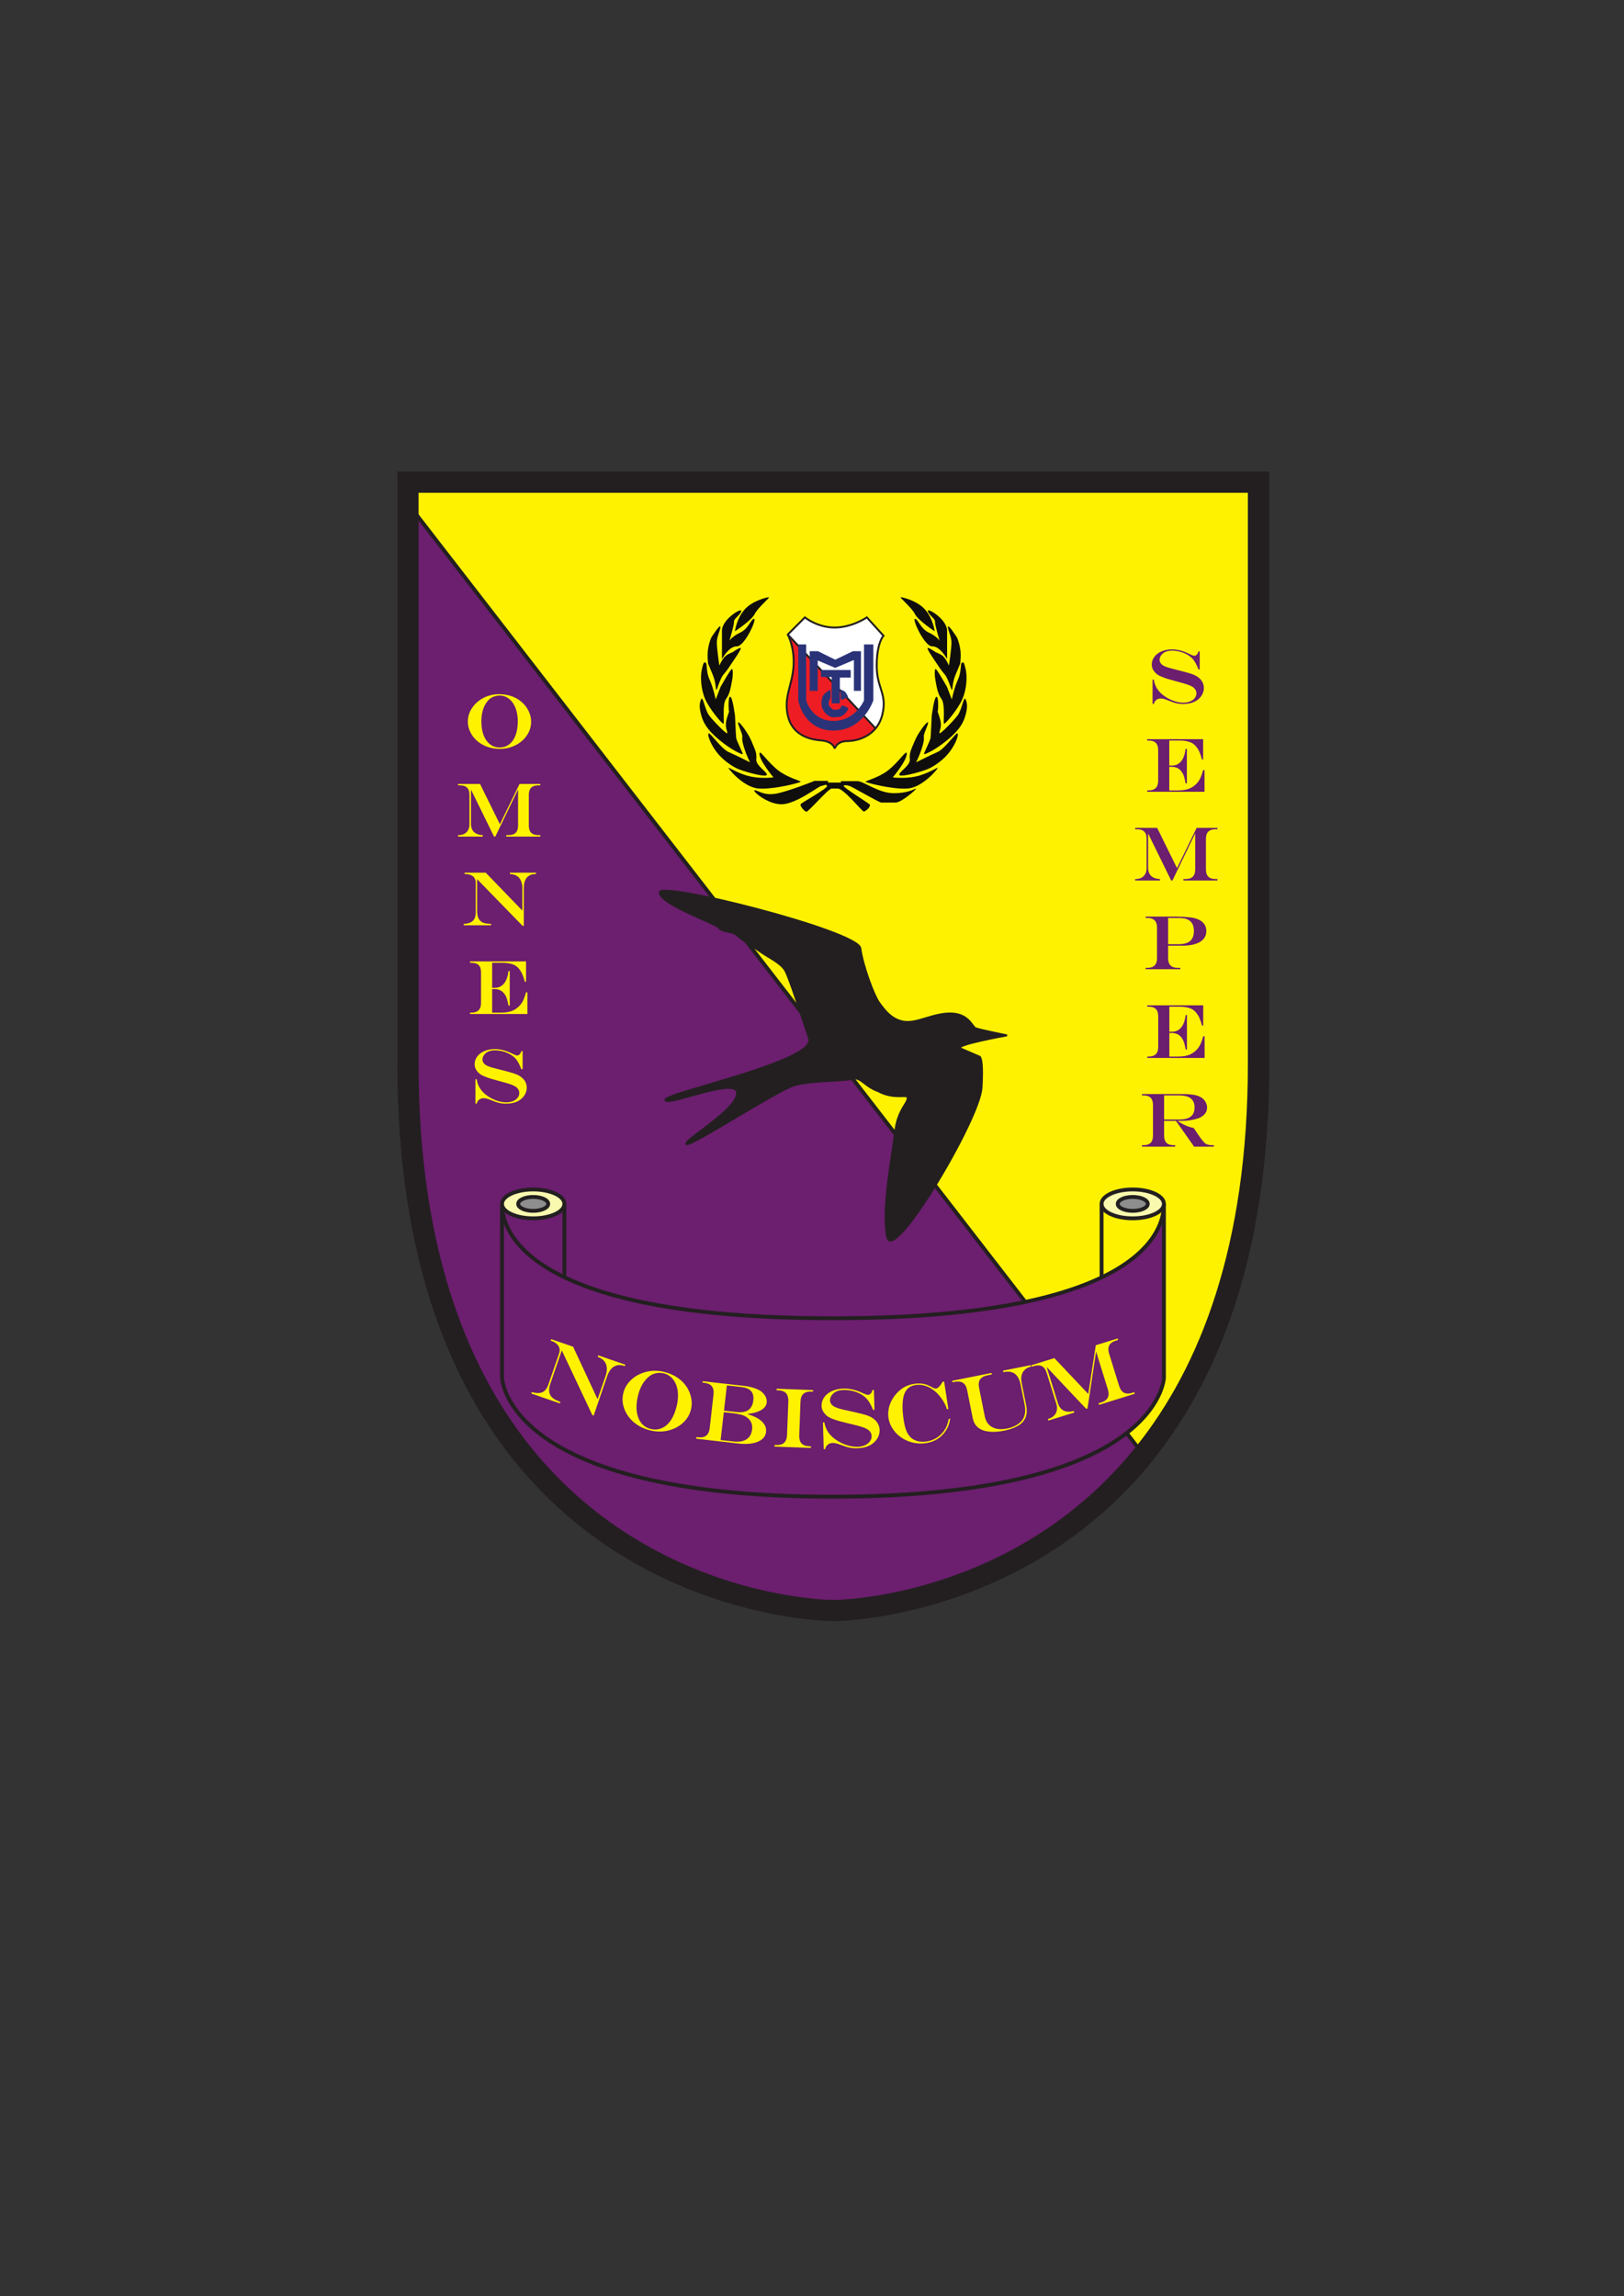 <svg xmlns="http://www.w3.org/2000/svg" xmlns:xlink="http://www.w3.org/1999/xlink" width="841.89pt" height="1190.55pt" viewBox="0 0 841.89 1190.55" version="1.1">
<rect x="0" y="0" width="841.89" height="1190.55" fill="#333333" stroke="none"/>
<defs>
<g>
<symbol overflow="visible" id="glyph0-0">
<path style="stroke:none;" d="M 1.609 -26.656 L 18.406 -26.656 L 18.406 0 L 1.609 0 Z M 2.406 -25.859 L 2.406 -0.797 L 17.594 -0.797 L 17.594 -25.859 Z M 2.406 -25.859 "/>
</symbol>
<symbol overflow="visible" id="glyph0-1">
<path style="stroke:none;" d="M 19.047 -27.828 C 21.598 -27.828 23.93 -27.422 26.047 -26.609 C 28.16 -25.797 30 -24.609 31.562 -23.047 C 32.875 -21.723 33.891 -20.242 34.609 -18.609 C 35.328 -16.973 35.688 -15.301 35.688 -13.594 C 35.688 -11.031 34.957 -8.664 33.5 -6.5 C 32.051 -4.344 30.078 -2.629 27.578 -1.359 C 25.086 -0.098 22.359 0.531 19.391 0.531 C 17.129 0.531 15 0.172 13 -0.547 C 11 -1.266 9.238 -2.273 7.719 -3.578 C 6.195 -4.891 5.008 -6.414 4.156 -8.156 C 3.301 -9.906 2.875 -11.734 2.875 -13.641 C 2.875 -16.16 3.609 -18.516 5.078 -20.703 C 6.547 -22.891 8.516 -24.625 10.984 -25.906 C 13.461 -27.188 16.148 -27.828 19.047 -27.828 Z M 19.547 -27.125 C 18.367 -27.125 17.254 -26.922 16.203 -26.516 C 15.148 -26.109 14.27 -25.523 13.562 -24.766 C 12.781 -23.941 12.109 -22.969 11.547 -21.844 C 10.992 -20.719 10.578 -19.461 10.297 -18.078 C 10.023 -16.691 9.891 -15.195 9.891 -13.594 C 9.891 -11.594 10.109 -9.766 10.547 -8.109 C 10.992 -6.461 11.633 -5.047 12.469 -3.859 C 13.301 -2.672 14.297 -1.766 15.453 -1.141 C 16.609 -0.516 17.895 -0.203 19.312 -0.203 C 21.238 -0.203 22.914 -0.75 24.344 -1.844 C 25.77 -2.945 26.863 -4.52 27.625 -6.562 C 28.383 -8.602 28.766 -11.031 28.766 -13.844 C 28.766 -15.664 28.555 -17.367 28.141 -18.953 C 27.723 -20.547 27.125 -21.93 26.344 -23.109 C 25.562 -24.297 24.617 -25.234 23.516 -25.922 C 22.973 -26.285 22.344 -26.578 21.625 -26.797 C 20.906 -27.016 20.211 -27.125 19.547 -27.125 Z M 19.547 -27.125 "/>
</symbol>
<symbol overflow="visible" id="glyph0-2">
<path style="stroke:none;" d="M 0.953 -27.281 L 12.359 -27.281 L 22.641 -6.406 L 32.828 -27.281 L 43.594 -27.281 L 43.594 -26.562 L 42.594 -26.562 C 40.914 -26.562 39.672 -26.156 38.859 -25.344 C 38.047 -24.531 37.641 -23.285 37.641 -21.609 L 37.641 -5.719 C 37.641 -4.051 38.047 -2.805 38.859 -1.984 C 39.68 -1.172 40.926 -0.766 42.594 -0.766 L 43.594 -0.766 L 43.594 0 L 25.953 0 L 25.953 -0.766 L 27.125 -0.766 C 28.789 -0.766 30.031 -1.172 30.844 -1.984 C 31.664 -2.797 32.078 -4.039 32.078 -5.719 L 32.078 -24.281 L 32 -24.281 L 20.281 0 L 19.609 0 L 7.75 -24.203 L 7.672 -24.203 L 7.672 -6.609 C 7.672 -5.379 7.906 -4.336 8.375 -3.484 C 8.844 -2.629 9.531 -1.973 10.438 -1.516 C 11.352 -1.055 12.461 -0.805 13.766 -0.766 L 13.766 0 L 0.953 0 L 0.953 -0.766 L 1.234 -0.766 C 2.992 -0.766 4.375 -1.273 5.375 -2.297 C 6.375 -3.328 6.875 -4.723 6.875 -6.484 L 6.875 -21.609 C 6.875 -23.297 6.469 -24.539 5.656 -25.344 C 4.852 -26.156 3.609 -26.562 1.922 -26.562 L 0.953 -26.562 Z M 0.953 -27.281 "/>
</symbol>
<symbol overflow="visible" id="glyph0-3">
<path style="stroke:none;" d="M 1.641 -27.281 L 12.594 -27.281 L 31.562 -7.641 L 31.562 -19.391 C 31.562 -20.828 31.316 -22.082 30.828 -23.156 C 30.336 -24.227 29.633 -25.047 28.719 -25.609 C 28.219 -25.922 27.719 -26.141 27.219 -26.266 C 26.719 -26.398 26.02 -26.5 25.125 -26.562 L 25.125 -27.281 L 38.641 -27.281 L 38.641 -26.562 L 38.359 -26.562 C 36.391 -26.562 34.891 -25.938 33.859 -24.688 C 32.836 -23.438 32.328 -21.617 32.328 -19.234 L 32.328 0.281 L 31.688 0.281 L 8.125 -23.922 L 8.125 -7.719 C 8.125 -6.145 8.312 -4.883 8.688 -3.938 C 9.07 -2.988 9.688 -2.25 10.531 -1.719 C 11.219 -1.301 12.055 -1.035 13.047 -0.922 C 13.598 -0.828 14.379 -0.758 15.391 -0.719 L 15.391 0 L 1.156 0 L 1.156 -0.719 C 2.613 -0.801 3.801 -1.062 4.719 -1.5 C 5.633 -1.938 6.312 -2.582 6.75 -3.438 C 7.188 -4.301 7.406 -5.367 7.406 -6.641 L 7.406 -22.078 C 7.406 -23.023 7.191 -23.828 6.766 -24.484 C 6.348 -25.148 5.734 -25.66 4.922 -26.016 C 4.117 -26.379 3.145 -26.562 2 -26.562 L 1.641 -26.562 Z M 1.641 -27.281 "/>
</symbol>
<symbol overflow="visible" id="glyph0-4">
<path style="stroke:none;" d="M 1.328 -27.281 L 30.359 -27.281 L 30.359 -16.719 L 29.766 -16.719 C 29.234 -18.57 28.754 -19.957 28.328 -20.875 C 27.91 -21.789 27.363 -22.66 26.688 -23.484 C 25.863 -24.453 24.969 -25.145 24 -25.562 C 22.406 -26.227 20.461 -26.562 18.172 -26.562 L 12.797 -26.562 L 12.797 -13.594 L 14.234 -13.594 C 16.391 -13.594 18.098 -14.52 19.359 -16.375 C 20.004 -17.32 20.484 -18.453 20.797 -19.766 C 20.953 -20.328 21.098 -21.156 21.234 -22.25 L 21.922 -22.25 L 21.922 -4.359 L 21.234 -4.359 C 21.078 -5.316 20.891 -6.223 20.672 -7.078 C 20.461 -7.93 20.223 -8.625 19.953 -9.156 C 19.68 -9.695 19.336 -10.234 18.922 -10.766 C 17.754 -12.211 16.086 -12.938 13.922 -12.938 L 12.797 -12.938 L 12.797 -0.719 L 17.281 -0.719 C 18.613 -0.719 19.812 -0.812 20.875 -1 C 21.938 -1.195 22.891 -1.492 23.734 -1.891 C 24.578 -2.285 25.367 -2.801 26.109 -3.438 C 27.391 -4.52 28.379 -5.867 29.078 -7.484 C 29.484 -8.41 29.91 -9.66 30.359 -11.234 L 31.078 -11.234 L 31.078 0 L 1.375 0 L 1.328 -0.719 L 2.078 -0.719 C 5.379 -0.719 7.031 -2.383 7.031 -5.719 L 7.031 -21.609 C 7.031 -23.297 6.625 -24.539 5.812 -25.344 C 5.008 -26.156 3.766 -26.562 2.078 -26.562 L 1.328 -26.562 Z M 1.328 -27.281 "/>
</symbol>
<symbol overflow="visible" id="glyph0-5">
<path style="stroke:none;" d="M 27.078 -26.766 L 27.75 -26.766 L 27.75 -17.406 L 27.078 -17.406 C 26.254 -19.656 25.32 -21.41 24.281 -22.672 C 23.52 -23.555 22.57 -24.332 21.438 -25 C 20.301 -25.676 19.023 -26.207 17.609 -26.594 C 16.191 -26.977 14.766 -27.172 13.328 -27.172 C 12.242 -27.172 11.273 -27.02 10.422 -26.719 C 9.578 -26.414 8.863 -25.973 8.281 -25.391 C 7.863 -24.973 7.531 -24.504 7.281 -23.984 C 7.039 -23.461 6.922 -22.961 6.922 -22.484 C 6.922 -21.566 7.27 -20.781 7.969 -20.125 C 8.289 -19.789 8.754 -19.473 9.359 -19.172 C 9.973 -18.879 10.754 -18.586 11.703 -18.297 C 12.66 -18.016 14 -17.664 15.719 -17.25 C 16.188 -17.102 16.508 -17.02 16.688 -17 L 17.641 -16.766 L 19.156 -16.375 C 21.738 -15.707 23.617 -15.117 24.797 -14.609 C 25.984 -14.098 26.992 -13.426 27.828 -12.594 C 28.484 -11.988 28.988 -11.273 29.344 -10.453 C 29.707 -9.629 29.891 -8.742 29.891 -7.797 C 29.891 -6.859 29.688 -5.914 29.281 -4.969 C 28.875 -4.031 28.301 -3.203 27.562 -2.484 C 26.594 -1.492 25.398 -0.75 23.984 -0.25 C 22.578 0.238 20.969 0.484 19.156 0.484 C 17.895 0.484 16.707 0.352 15.594 0.094 C 14.477 -0.156 13.125 -0.617 11.531 -1.297 C 10.488 -1.711 9.691 -1.992 9.141 -2.141 C 8.598 -2.285 8.082 -2.359 7.594 -2.359 C 6.676 -2.359 5.895 -2.113 5.25 -1.625 C 4.602 -1.145 4.176 -0.453 3.969 0.453 L 3.281 0.453 L 3.281 -12.172 L 3.969 -12.172 C 4.238 -9.93 5.145 -7.898 6.688 -6.078 C 7.602 -5.004 8.781 -4.008 10.219 -3.094 C 11.664 -2.176 13.176 -1.461 14.75 -0.953 C 16.32 -0.453 17.816 -0.203 19.234 -0.203 C 20.504 -0.203 21.66 -0.41 22.703 -0.828 C 23.754 -1.242 24.57 -1.82 25.156 -2.562 C 25.738 -3.301 26.031 -4.141 26.031 -5.078 C 26.031 -6.066 25.633 -6.957 24.844 -7.75 C 24.477 -8.102 24.004 -8.43 23.422 -8.734 C 22.848 -9.035 22.102 -9.344 21.188 -9.656 C 20.27 -9.969 19.008 -10.336 17.406 -10.766 L 15.453 -11.297 C 12.398 -12.109 10.289 -12.742 9.125 -13.203 C 7.812 -13.68 6.781 -14.16 6.031 -14.641 C 5.281 -15.129 4.629 -15.742 4.078 -16.484 C 3.273 -17.523 2.875 -18.672 2.875 -19.922 C 2.875 -21.43 3.32 -22.785 4.219 -23.984 C 5.113 -25.191 6.367 -26.133 7.984 -26.812 C 9.598 -27.488 11.391 -27.828 13.359 -27.828 C 16.328 -27.828 19.406 -27.004 22.594 -25.359 C 23.719 -24.797 24.484 -24.516 24.891 -24.516 C 25.898 -24.516 26.629 -25.266 27.078 -26.766 Z M 27.078 -26.766 "/>
</symbol>
<symbol overflow="visible" id="glyph0-6">
<path style="stroke:none;" d="M 12.594 -26.562 L 12.594 -12.969 L 18.047 -12.969 C 20.742 -12.969 22.734 -13.523 24.016 -14.641 C 25.305 -15.754 25.953 -17.477 25.953 -19.812 C 25.953 -22.531 25.062 -24.422 23.281 -25.484 C 22.645 -25.867 21.895 -26.145 21.031 -26.312 C 20.176 -26.477 19.109 -26.562 17.828 -26.562 Z M 0.953 -27.281 L 17.25 -27.281 C 18.207 -27.281 19.258 -27.25 20.406 -27.188 C 21.551 -27.125 22.578 -27.039 23.484 -26.938 C 24.398 -26.844 25.16 -26.734 25.766 -26.609 C 27.91 -26.148 29.551 -25.332 30.688 -24.156 C 31.832 -22.977 32.406 -21.516 32.406 -19.766 C 32.406 -18.566 32.129 -17.5 31.578 -16.562 C 31.035 -15.625 30.234 -14.832 29.172 -14.188 C 28.109 -13.539 26.805 -13.047 25.266 -12.703 C 23.734 -12.367 22.004 -12.203 20.078 -12.203 L 12.594 -12.203 L 12.594 -5.719 C 12.594 -2.383 14.25 -0.719 17.562 -0.719 L 18.922 -0.719 L 18.922 0 L 0.922 0 L 0.922 -0.719 L 1.875 -0.719 C 5.188 -0.719 6.844 -2.383 6.844 -5.719 L 6.844 -21.609 C 6.844 -24.91 5.188 -26.562 1.875 -26.562 L 0.953 -26.562 Z M 0.953 -27.281 "/>
</symbol>
<symbol overflow="visible" id="glyph0-7">
<path style="stroke:none;" d="M 19.734 -13.359 L 13.594 -13.359 L 13.594 -5.719 C 13.594 -4.051 14.004 -2.805 14.828 -1.984 C 15.648 -1.172 16.895 -0.766 18.562 -0.766 L 19.359 -0.766 L 19.359 0 L 2.125 0 L 2.125 -0.766 L 2.875 -0.766 C 4.551 -0.766 5.797 -1.172 6.609 -1.984 C 7.422 -2.797 7.828 -4.039 7.828 -5.719 L 7.828 -21.609 C 7.828 -23.297 7.422 -24.539 6.609 -25.344 C 5.805 -26.156 4.562 -26.562 2.875 -26.562 L 2.125 -26.562 L 2.125 -27.281 L 23.281 -27.281 C 26.145 -27.281 28.41 -27.07 30.078 -26.656 C 31.742 -26.238 33.066 -25.535 34.047 -24.547 C 34.609 -23.992 35.051 -23.332 35.375 -22.562 C 35.707 -21.789 35.875 -21.031 35.875 -20.281 C 35.875 -18.219 34.805 -16.562 32.672 -15.312 C 31.879 -14.883 30.801 -14.5 29.438 -14.156 C 28.07 -13.82 26.711 -13.598 25.359 -13.484 C 24.328 -13.398 22.754 -13.359 20.641 -13.359 L 20.641 -13.281 C 21.68 -12.602 22.625 -12.039 23.469 -11.594 C 24.32 -11.156 25.176 -10.781 26.031 -10.469 C 26.895 -10.164 27.875 -9.895 28.969 -9.656 L 29.609 -8.672 C 30.035 -8.047 30.352 -7.578 30.562 -7.266 C 30.77 -6.953 31.016 -6.594 31.297 -6.188 C 32.023 -5.082 32.719 -4.125 33.375 -3.312 C 34.031 -2.5 34.57 -1.93 35 -1.609 C 35.844 -1.047 37.055 -0.766 38.641 -0.766 L 39.391 -0.766 L 39.391 0 L 29.156 0 Z M 13.594 -14.078 L 21.375 -14.078 C 23.207 -14.078 24.711 -14.301 25.891 -14.75 C 27.066 -15.207 27.941 -15.895 28.516 -16.812 C 29.098 -17.727 29.391 -18.91 29.391 -20.359 C 29.391 -24.492 26.754 -26.562 21.484 -26.562 L 13.594 -26.562 Z M 13.594 -14.078 "/>
</symbol>
<symbol overflow="visible" id="glyph1-0">
<path style="stroke:none;" d="M 11.203 -27.156 L 28.672 -21.156 L 19.141 6.578 L 1.672 0.578 Z M 11.75 -26.047 L 2.781 0.031 L 18.594 5.469 L 27.562 -20.609 Z M 11.75 -26.047 "/>
</symbol>
<symbol overflow="visible" id="glyph1-1">
<path style="stroke:none;" d="M 11.484 -27.797 L 22.875 -23.891 L 35.562 3.344 L 39.766 -8.875 C 40.273 -10.375 40.469 -11.77 40.344 -13.062 C 40.227 -14.352 39.785 -15.457 39.016 -16.375 C 38.617 -16.875 38.18 -17.281 37.703 -17.594 C 37.234 -17.906 36.539 -18.254 35.625 -18.641 L 35.891 -19.406 L 49.953 -14.562 L 49.688 -13.797 L 49.406 -13.906 C 47.352 -14.602 45.566 -14.488 44.047 -13.562 C 42.535 -12.633 41.352 -10.926 40.5 -8.438 L 33.531 11.844 L 32.859 11.609 L 17.016 -21.969 L 11.219 -5.109 C 10.656 -3.484 10.398 -2.109 10.453 -0.984 C 10.516 0.141 10.883 1.129 11.562 1.984 C 12.133 2.66 12.914 3.238 13.906 3.719 C 14.438 4 15.227 4.348 16.281 4.766 L 16.016 5.516 L 1.203 0.406 L 1.469 -0.344 C 3 0.094 4.32 0.25 5.438 0.125 C 6.551 0.008 7.488 -0.414 8.25 -1.156 C 9.008 -1.906 9.617 -2.945 10.078 -4.281 L 15.594 -20.328 C 15.938 -21.305 16.004 -22.211 15.797 -23.047 C 15.598 -23.891 15.141 -24.641 14.422 -25.297 C 13.711 -25.961 12.758 -26.5 11.562 -26.906 L 11.219 -27.031 Z M 11.484 -27.797 "/>
</symbol>
<symbol overflow="visible" id="glyph2-0">
<path style="stroke:none;" d="M 8.031 -28.266 L 26.078 -24.281 L 19.766 4.359 L 1.719 0.375 Z M 8.703 -27.219 L 2.766 -0.297 L 19.094 3.312 L 25.031 -23.609 Z M 8.703 -27.219 "/>
</symbol>
<symbol overflow="visible" id="glyph2-1">
<path style="stroke:none;" d="M 27.062 -25.375 C 29.789 -24.77 32.195 -23.781 34.281 -22.406 C 36.363 -21.039 38.055 -19.336 39.359 -17.297 C 40.461 -15.547 41.203 -13.707 41.578 -11.781 C 41.961 -9.852 41.953 -7.977 41.547 -6.156 C 40.941 -3.395 39.602 -1.031 37.531 0.938 C 35.469 2.914 32.945 4.289 29.969 5.062 C 26.988 5.832 23.898 5.863 20.703 5.156 C 18.273 4.613 16.07 3.723 14.094 2.484 C 12.113 1.254 10.457 -0.242 9.125 -2.016 C 7.801 -3.797 6.883 -5.723 6.375 -7.797 C 5.875 -9.867 5.852 -11.926 6.312 -13.969 C 6.906 -16.688 8.254 -19.047 10.359 -21.047 C 12.461 -23.047 14.992 -24.438 17.953 -25.219 C 20.91 -26.008 23.945 -26.062 27.062 -25.375 Z M 27.422 -24.516 C 26.148 -24.797 24.906 -24.836 23.688 -24.641 C 22.469 -24.441 21.383 -24.031 20.438 -23.406 C 19.406 -22.695 18.457 -21.801 17.594 -20.719 C 16.727 -19.645 15.977 -18.395 15.344 -16.969 C 14.719 -15.551 14.219 -13.984 13.844 -12.266 C 13.363 -10.109 13.16 -8.094 13.234 -6.219 C 13.316 -4.344 13.664 -2.664 14.281 -1.188 C 14.895 0.281 15.754 1.488 16.859 2.438 C 17.961 3.383 19.273 4.023 20.797 4.359 C 22.859 4.816 24.785 4.625 26.578 3.781 C 28.379 2.945 29.926 1.52 31.219 -0.5 C 32.52 -2.52 33.504 -5.039 34.172 -8.062 C 34.598 -10.02 34.781 -11.898 34.719 -13.703 C 34.656 -15.516 34.336 -17.145 33.766 -18.594 C 33.203 -20.039 32.414 -21.266 31.406 -22.266 C 30.895 -22.785 30.281 -23.25 29.562 -23.656 C 28.852 -24.062 28.141 -24.348 27.422 -24.516 Z M 27.422 -24.516 "/>
</symbol>
<symbol overflow="visible" id="glyph3-0">
<path style="stroke:none;" d="M 5.062 -28.938 L 23.422 -26.859 L 20.109 2.281 L 1.75 0.203 Z M 5.844 -27.969 L 2.719 -0.578 L 19.328 1.312 L 22.453 -26.078 Z M 5.844 -27.969 "/>
</symbol>
<symbol overflow="visible" id="glyph3-1">
<path style="stroke:none;" d="M 17.25 -27.484 L 15.766 -14.406 L 22.25 -13.672 C 27.539 -13.066 30.445 -15.082 30.969 -19.719 C 31.207 -21.789 30.82 -23.395 29.812 -24.531 C 28.801 -25.664 27.113 -26.367 24.75 -26.641 Z M 15.672 -13.594 L 14.016 0.844 L 20.719 1.594 C 23.551 1.914 25.797 1.531 27.453 0.438 C 29.109 -0.645 30.066 -2.348 30.328 -4.672 C 30.555 -6.641 30.129 -8.281 29.047 -9.594 C 28.211 -10.613 27.148 -11.379 25.859 -11.891 C 24.566 -12.398 22.629 -12.805 20.047 -13.109 Z M 4.734 -29.672 L 26.594 -27.188 C 28.281 -26.988 29.895 -26.629 31.438 -26.109 C 32.988 -25.598 34.18 -25.016 35.016 -24.359 C 36.047 -23.578 36.812 -22.688 37.312 -21.688 C 37.82 -20.688 38.02 -19.656 37.906 -18.594 C 37.707 -16.852 36.578 -15.461 34.516 -14.422 C 33.68 -13.992 32.801 -13.656 31.875 -13.406 C 30.957 -13.164 29.672 -12.922 28.016 -12.672 L 28 -12.578 C 30.008 -11.953 31.645 -11.297 32.906 -10.609 C 36.344 -8.598 37.898 -6.203 37.578 -3.422 C 37.41 -1.879 36.719 -0.598 35.5 0.422 C 34.281 1.441 32.625 2.145 30.531 2.531 C 28.438 2.926 26.016 2.969 23.266 2.656 L 1.344 0.156 L 1.438 -0.688 L 2.312 -0.594 C 4.145 -0.383 5.555 -0.672 6.547 -1.453 C 7.547 -2.242 8.148 -3.551 8.359 -5.375 L 10.328 -22.734 C 10.535 -24.586 10.242 -26.016 9.453 -27.016 C 8.672 -28.016 7.363 -28.617 5.531 -28.828 L 4.656 -28.922 Z M 4.734 -29.672 "/>
</symbol>
<symbol overflow="visible" id="glyph4-0">
<path style="stroke:none;" d="M 2.875 -29.25 L 21.328 -28.547 L 20.219 0.766 L 1.766 0.062 Z M 3.719 -28.344 L 2.672 -0.781 L 19.375 -0.141 L 20.422 -27.703 Z M 3.719 -28.344 "/>
</symbol>
<symbol overflow="visible" id="glyph4-1">
<path style="stroke:none;" d="M 2.547 -0.75 L 3.391 -0.719 C 5.234 -0.645 6.617 -1.039 7.547 -1.906 C 8.484 -2.77 8.984 -4.125 9.047 -5.969 C 9.078 -6.812 9.102 -7.566 9.125 -8.234 C 9.156 -8.91 9.18 -9.555 9.203 -10.172 C 9.234 -10.785 9.27 -11.707 9.312 -12.938 C 9.5 -17.977 9.641 -21.691 9.734 -24.078 C 9.648 -25.023 9.5 -25.781 9.281 -26.344 C 9.062 -26.914 8.727 -27.398 8.281 -27.797 C 7.457 -28.586 6.188 -29.016 4.469 -29.078 L 3.625 -29.109 L 3.641 -29.906 L 22.531 -29.188 L 22.516 -28.391 L 21.672 -28.422 C 19.828 -28.492 18.441 -28.102 17.516 -27.25 C 16.586 -26.395 16.086 -25.035 16.016 -23.172 L 15.359 -5.719 C 15.297 -3.875 15.691 -2.488 16.547 -1.562 C 17.41 -0.633 18.758 -0.133 20.594 -0.062 L 21.438 -0.031 L 21.406 0.812 L 2.516 0.094 Z M 2.547 -0.75 "/>
</symbol>
<symbol overflow="visible" id="glyph5-0">
<path style="stroke:none;" d="M 0.891 -29.359 L 19.344 -29.906 L 20.219 -0.594 L 1.766 -0.047 Z M 1.797 -28.516 L 2.609 -0.953 L 19.312 -1.453 L 18.5 -29.016 Z M 1.797 -28.516 "/>
</symbol>
<symbol overflow="visible" id="glyph5-1">
<path style="stroke:none;" d="M 28.891 -30.312 L 29.641 -30.328 L 29.953 -20.031 L 29.203 -20.016 C 28.223 -22.461 27.141 -24.363 25.953 -25.719 C 25.086 -26.664 24.02 -27.488 22.75 -28.188 C 21.477 -28.895 20.055 -29.438 18.484 -29.812 C 16.922 -30.188 15.348 -30.352 13.766 -30.312 C 12.578 -30.27 11.52 -30.066 10.594 -29.703 C 9.676 -29.348 8.906 -28.844 8.281 -28.188 C 7.832 -27.719 7.484 -27.191 7.234 -26.609 C 6.984 -26.023 6.863 -25.469 6.875 -24.938 C 6.906 -23.926 7.316 -23.07 8.109 -22.375 C 8.473 -22.031 8.992 -21.703 9.672 -21.391 C 10.348 -21.078 11.219 -20.773 12.281 -20.484 C 13.344 -20.203 14.828 -19.863 16.734 -19.469 C 17.234 -19.32 17.582 -19.238 17.781 -19.219 L 18.844 -19 L 20.531 -18.609 C 23.383 -17.973 25.469 -17.395 26.781 -16.875 C 28.102 -16.352 29.238 -15.648 30.188 -14.766 C 30.926 -14.109 31.504 -13.332 31.922 -12.438 C 32.348 -11.551 32.578 -10.586 32.609 -9.547 C 32.641 -8.516 32.445 -7.473 32.031 -6.422 C 31.625 -5.367 31.02 -4.441 30.219 -3.641 C 29.188 -2.504 27.898 -1.645 26.359 -1.062 C 24.828 -0.477 23.066 -0.156 21.078 -0.094 C 19.691 -0.051 18.379 -0.148 17.141 -0.391 C 15.91 -0.629 14.406 -1.098 12.625 -1.797 C 11.469 -2.223 10.586 -2.504 9.984 -2.641 C 9.379 -2.785 8.812 -2.852 8.281 -2.844 C 7.258 -2.812 6.398 -2.516 5.703 -1.953 C 5.016 -1.398 4.57 -0.625 4.375 0.375 L 3.625 0.391 L 3.219 -13.5 L 3.969 -13.516 C 4.344 -11.055 5.398 -8.852 7.141 -6.906 C 8.203 -5.758 9.535 -4.703 11.141 -3.734 C 12.754 -2.773 14.438 -2.039 16.188 -1.531 C 17.938 -1.031 19.586 -0.801 21.141 -0.844 C 22.535 -0.883 23.801 -1.148 24.938 -1.641 C 26.07 -2.141 26.945 -2.805 27.562 -3.641 C 28.188 -4.473 28.484 -5.406 28.453 -6.438 C 28.422 -7.52 27.957 -8.488 27.062 -9.344 C 26.656 -9.719 26.125 -10.055 25.469 -10.359 C 24.82 -10.672 23.988 -10.984 22.969 -11.297 C 21.945 -11.609 20.551 -11.977 18.781 -12.406 L 16.625 -12.922 C 13.25 -13.723 10.906 -14.359 9.594 -14.828 C 8.133 -15.305 6.984 -15.797 6.141 -16.297 C 5.305 -16.805 4.578 -17.461 3.953 -18.266 C 3.023 -19.379 2.539 -20.625 2.5 -22 C 2.457 -23.656 2.91 -25.16 3.859 -26.516 C 4.805 -27.867 6.156 -28.941 7.906 -29.734 C 9.664 -30.535 11.629 -30.969 13.797 -31.031 C 17.047 -31.125 20.453 -30.316 24.016 -28.609 C 25.266 -28.035 26.113 -27.754 26.562 -27.766 C 27.676 -27.797 28.453 -28.645 28.891 -30.312 Z M 28.891 -30.312 "/>
</symbol>
<symbol overflow="visible" id="glyph6-0">
<path style="stroke:none;" d="M -1.453 -29.344 L 16.906 -31.375 L 20.109 -2.219 L 1.75 -0.188 Z M -0.484 -28.578 L 2.531 -1.172 L 19.156 -3 L 16.141 -30.406 Z M -0.484 -28.578 "/>
</symbol>
<symbol overflow="visible" id="glyph6-1">
<path style="stroke:none;" d="M 32.859 -14.266 L 33.625 -14.344 C 33.414 -13.039 33.148 -11.945 32.828 -11.062 C 32.504 -10.176 32.035 -9.234 31.422 -8.234 C 28.91 -4.359 25.234 -2.148 20.391 -1.609 C 17.348 -1.273 14.43 -1.672 11.641 -2.797 C 8.848 -3.93 6.547 -5.613 4.734 -7.844 C 2.922 -10.07 1.859 -12.57 1.547 -15.344 C 1.367 -17 1.492 -18.676 1.922 -20.375 C 2.359 -22.07 3.082 -23.691 4.094 -25.234 C 5.113 -26.773 6.348 -28.141 7.797 -29.328 C 9.973 -31.117 12.602 -32.18 15.688 -32.516 C 16.707 -32.629 17.688 -32.645 18.625 -32.562 C 19.562 -32.488 20.461 -32.301 21.328 -32 C 22.191 -31.707 23.086 -31.289 24.016 -30.75 C 25.055 -30.188 25.805 -29.93 26.266 -29.984 C 27.273 -30.098 28.426 -31.285 29.719 -33.547 L 30.469 -33.625 L 32.672 -19.344 L 31.953 -19.266 C 31.598 -20.285 31.27 -21.109 30.969 -21.734 C 30.676 -22.367 30.316 -23.02 29.891 -23.688 C 28.68 -25.594 27.328 -27.191 25.828 -28.484 C 24.328 -29.773 22.742 -30.707 21.078 -31.281 C 19.422 -31.852 17.754 -32.051 16.078 -31.875 C 14.098 -31.656 12.539 -30.945 11.406 -29.75 C 10.27 -28.562 9.52 -26.805 9.156 -24.484 C 8.801 -22.172 8.816 -19.285 9.203 -15.828 C 9.422 -13.836 9.719 -12.086 10.094 -10.578 C 10.477 -9.066 10.953 -7.801 11.516 -6.781 C 12.086 -5.77 12.754 -4.945 13.516 -4.312 C 14.441 -3.551 15.531 -3.016 16.781 -2.703 C 18.039 -2.391 19.383 -2.312 20.812 -2.469 C 22.133 -2.613 23.383 -2.926 24.562 -3.406 C 25.75 -3.883 26.832 -4.52 27.812 -5.312 C 28.789 -6.102 29.672 -7.039 30.453 -8.125 C 31.078 -9.039 31.562 -9.938 31.906 -10.812 C 32.25 -11.695 32.566 -12.848 32.859 -14.266 Z M 32.859 -14.266 "/>
</symbol>
<symbol overflow="visible" id="glyph7-0">
<path style="stroke:none;" d="M -4.016 -29.109 L 14.094 -32.734 L 19.844 -3.969 L 1.734 -0.344 Z M -2.984 -28.422 L 2.422 -1.375 L 18.812 -4.656 L 13.406 -31.703 Z M -2.984 -28.422 "/>
</symbol>
<symbol overflow="visible" id="glyph7-1">
<path style="stroke:none;" d="M -4.094 -29.797 L 16.312 -33.875 L 16.469 -33.094 L 14.125 -32.625 C 12.32 -32.258 11.066 -31.547 10.359 -30.484 C 9.648 -29.43 9.477 -28.004 9.844 -26.203 L 12.828 -11.25 C 13.172 -9.562 13.859 -8.18 14.891 -7.109 C 15.922 -6.047 17.238 -5.332 18.844 -4.969 C 20.445 -4.602 22.266 -4.625 24.297 -5.031 C 26.086 -5.383 27.703 -5.973 29.141 -6.797 C 30.578 -7.617 31.664 -8.566 32.406 -9.641 C 33.727 -11.691 34.082 -14.266 33.469 -17.359 L 31.359 -27.891 C 30.68 -31.254 29.242 -33.348 27.047 -34.172 C 26.41 -34.41 25.77 -34.535 25.125 -34.547 C 24.477 -34.566 23.57 -34.477 22.406 -34.281 L 22.25 -35.062 L 36.531 -37.906 L 36.688 -37.125 C 35.812 -36.875 35.129 -36.613 34.641 -36.344 C 34.16 -36.082 33.688 -35.695 33.219 -35.188 C 32.539 -34.426 32.086 -33.5 31.859 -32.406 C 31.641 -31.312 31.664 -30.086 31.938 -28.734 L 34.281 -17 C 34.906 -13.875 34.535 -11.316 33.172 -9.328 C 32.41 -8.234 31.535 -7.383 30.547 -6.781 C 28.461 -5.488 25.867 -4.535 22.766 -3.922 C 20.484 -3.461 18.363 -3.27 16.406 -3.344 C 14.445 -3.414 12.773 -3.742 11.391 -4.328 C 8.754 -5.453 7.141 -7.5 6.547 -10.469 L 3.656 -24.969 C 2.945 -28.531 0.812 -29.957 -2.75 -29.25 L -3.938 -29.016 Z M -4.094 -29.797 "/>
</symbol>
<symbol overflow="visible" id="glyph8-0">
<path style="stroke:none;" d="M -7 -28.531 L 10.641 -34.016 L 19.328 -6 L 1.688 -0.516 Z M -5.922 -27.953 L 2.25 -1.609 L 18.219 -6.562 L 10.047 -32.906 Z M -5.922 -27.953 "/>
</symbol>
<symbol overflow="visible" id="glyph8-1">
<path style="stroke:none;" d="M -7.891 -28.984 L 4.094 -32.703 L 21.688 -14.109 L 25.594 -39.375 L 36.906 -42.875 L 37.141 -42.109 L 36.094 -41.797 C 34.332 -41.242 33.156 -40.406 32.562 -39.281 C 31.977 -38.164 31.957 -36.727 32.5 -34.969 L 37.688 -18.281 C 38.227 -16.531 39.062 -15.359 40.188 -14.766 C 41.312 -14.18 42.75 -14.16 44.5 -14.703 L 45.547 -15.016 L 45.797 -14.203 L 27.266 -8.453 L 27.016 -9.266 L 28.25 -9.656 C 30 -10.195 31.172 -11.023 31.766 -12.141 C 32.359 -13.266 32.383 -14.707 31.844 -16.469 L 25.797 -35.953 L 25.703 -35.922 L 21.297 -6.609 L 20.609 -6.391 L 0.25 -27.953 L 0.172 -27.922 L 5.906 -9.438 C 6.301 -8.156 6.883 -7.141 7.656 -6.391 C 8.426 -5.641 9.367 -5.172 10.484 -4.984 C 11.598 -4.805 12.836 -4.91 14.203 -5.297 L 14.453 -4.484 L 1 -0.312 L 0.75 -1.125 L 1.047 -1.219 C 2.891 -1.789 4.172 -2.773 4.891 -4.172 C 5.609 -5.578 5.68 -7.203 5.109 -9.047 L 0.172 -24.938 C -0.379 -26.719 -1.207 -27.898 -2.312 -28.484 C -3.414 -29.066 -4.859 -29.082 -6.641 -28.531 L -7.656 -28.219 Z M -7.891 -28.984 "/>
</symbol>
<symbol overflow="visible" id="glyph9-0">
<path style="stroke:none;" d="M 0.484 -8 L 5.516 -8 L 5.516 0 L 0.484 0 Z M 0.719 -7.766 L 0.719 -0.234 L 5.281 -0.234 L 5.281 -7.766 Z M 0.719 -7.766 "/>
</symbol>
<symbol overflow="visible" id="glyph9-1">
<path style="stroke:none;" d="M 0.391 -0.234 L 0.656 -0.234 C 1.156 -0.234 1.523 -0.352 1.766 -0.594 C 2.016 -0.844 2.141 -1.219 2.141 -1.719 C 2.191 -2 2.223 -2.258 2.234 -2.5 C 2.242 -2.75 2.25 -3.125 2.25 -3.625 C 2.238 -4.156 2.219 -4.742 2.188 -5.391 C 2.164 -6.035 2.145 -6.453 2.125 -6.641 C 2.102 -6.922 2.062 -7.133 2 -7.281 C 1.938 -7.426 1.836 -7.551 1.703 -7.656 C 1.473 -7.863 1.125 -7.969 0.656 -7.969 L 0.375 -7.969 L 0.375 -8.188 L 5.531 -8.188 L 5.531 -7.969 L 5.344 -7.969 C 4.844 -7.969 4.469 -7.844 4.219 -7.594 C 3.977 -7.352 3.859 -6.984 3.859 -6.484 L 3.859 -4.281 L 8.266 -4.281 L 8.266 -6.484 C 8.266 -6.992 8.145 -7.367 7.906 -7.609 C 7.664 -7.848 7.289 -7.969 6.781 -7.969 L 6.609 -7.969 L 6.609 -8.188 L 11.719 -8.188 L 11.719 -7.969 L 11.484 -7.969 C 10.984 -7.969 10.609 -7.844 10.359 -7.594 C 10.117 -7.352 10 -6.984 10 -6.484 L 10 -1.719 C 10 -1.219 10.125 -0.844 10.375 -0.594 C 10.625 -0.352 10.992 -0.234 11.484 -0.234 L 11.719 -0.234 L 11.719 0 L 6.609 0 L 6.609 -0.234 L 6.781 -0.234 C 7.281 -0.234 7.648 -0.352 7.891 -0.594 C 8.141 -0.844 8.266 -1.219 8.266 -1.719 L 8.266 -4.047 L 3.859 -4.047 L 3.859 -1.719 C 3.859 -1.219 3.984 -0.844 4.234 -0.594 C 4.484 -0.352 4.852 -0.234 5.344 -0.234 L 5.531 -0.234 L 5.531 0 L 0.391 0 Z M 0.391 -0.234 "/>
</symbol>
<symbol overflow="visible" id="glyph9-2">
<path style="stroke:none;" d="M 0.406 -8.188 L 9.109 -8.188 L 9.109 -5.016 L 8.938 -5.016 C 8.77 -5.566 8.625 -5.977 8.5 -6.25 C 8.375 -6.531 8.207 -6.797 8 -7.047 C 7.758 -7.336 7.492 -7.547 7.203 -7.672 C 6.723 -7.867 6.141 -7.969 5.453 -7.969 L 3.844 -7.969 L 3.844 -4.078 L 4.266 -4.078 C 4.91 -4.078 5.426 -4.352 5.812 -4.906 C 6 -5.195 6.141 -5.539 6.234 -5.938 C 6.285 -6.102 6.332 -6.348 6.375 -6.672 L 6.578 -6.672 L 6.578 -1.312 L 6.375 -1.312 C 6.32 -1.594 6.266 -1.863 6.203 -2.125 C 6.141 -2.383 6.066 -2.594 5.984 -2.75 C 5.898 -2.906 5.797 -3.066 5.672 -3.234 C 5.328 -3.66 4.828 -3.875 4.172 -3.875 L 3.844 -3.875 L 3.844 -0.219 L 5.188 -0.219 C 5.582 -0.219 5.938 -0.242 6.25 -0.297 C 6.57 -0.359 6.859 -0.445 7.109 -0.562 C 7.367 -0.688 7.609 -0.844 7.828 -1.031 C 8.211 -1.352 8.508 -1.758 8.719 -2.25 C 8.844 -2.52 8.973 -2.895 9.109 -3.375 L 9.328 -3.375 L 9.328 0 L 0.406 0 L 0.406 -0.219 L 0.625 -0.219 C 1.613 -0.219 2.109 -0.719 2.109 -1.719 L 2.109 -6.484 C 2.109 -6.992 1.988 -7.367 1.75 -7.609 C 1.508 -7.848 1.133 -7.969 0.625 -7.969 L 0.406 -7.969 Z M 0.406 -8.188 "/>
</symbol>
<symbol overflow="visible" id="glyph9-3">
<path style="stroke:none;" d="M 5.922 -4.016 L 4.078 -4.016 L 4.078 -1.719 C 4.078 -1.219 4.195 -0.844 4.438 -0.594 C 4.688 -0.352 5.062 -0.234 5.562 -0.234 L 5.812 -0.234 L 5.812 0 L 0.641 0 L 0.641 -0.234 L 0.859 -0.234 C 1.367 -0.234 1.742 -0.352 1.984 -0.594 C 2.223 -0.844 2.344 -1.219 2.344 -1.719 L 2.344 -6.484 C 2.344 -6.992 2.223 -7.367 1.984 -7.609 C 1.742 -7.848 1.367 -7.969 0.859 -7.969 L 0.641 -7.969 L 0.641 -8.188 L 6.984 -8.188 C 7.848 -8.188 8.531 -8.125 9.031 -8 C 9.531 -7.875 9.926 -7.66 10.219 -7.359 C 10.383 -7.191 10.516 -6.992 10.609 -6.766 C 10.711 -6.535 10.766 -6.305 10.766 -6.078 C 10.766 -5.461 10.441 -4.969 9.797 -4.594 C 9.566 -4.469 9.242 -4.352 8.828 -4.25 C 8.422 -4.145 8.016 -4.078 7.609 -4.047 C 7.297 -4.023 6.82 -4.016 6.188 -4.016 L 6.188 -3.984 C 6.5 -3.785 6.781 -3.617 7.031 -3.484 C 7.289 -3.348 7.551 -3.234 7.812 -3.141 C 8.07 -3.047 8.363 -2.961 8.688 -2.891 L 8.891 -2.609 C 9.016 -2.422 9.109 -2.281 9.172 -2.188 C 9.234 -2.094 9.305 -1.984 9.391 -1.859 C 9.609 -1.523 9.816 -1.234 10.016 -0.984 C 10.211 -0.742 10.375 -0.578 10.5 -0.484 C 10.75 -0.316 11.113 -0.234 11.594 -0.234 L 11.812 -0.234 L 11.812 0 L 8.75 0 Z M 4.078 -4.219 L 6.406 -4.219 C 6.957 -4.219 7.41 -4.285 7.766 -4.422 C 8.117 -4.555 8.379 -4.758 8.547 -5.031 C 8.723 -5.312 8.812 -5.672 8.812 -6.109 C 8.812 -7.348 8.023 -7.969 6.453 -7.969 L 4.078 -7.969 Z M 4.078 -4.219 "/>
</symbol>
<symbol overflow="visible" id="glyph9-4">
<path style="stroke:none;" d="M 0.5 -8.188 L 3.781 -8.188 L 9.469 -2.297 L 9.469 -5.812 C 9.469 -6.25 9.395 -6.629 9.25 -6.953 C 9.102 -7.273 8.891 -7.52 8.609 -7.688 C 8.461 -7.781 8.312 -7.844 8.156 -7.875 C 8.008 -7.914 7.801 -7.945 7.531 -7.969 L 7.531 -8.188 L 11.594 -8.188 L 11.594 -7.969 L 11.516 -7.969 C 10.922 -7.969 10.469 -7.781 10.156 -7.406 C 9.852 -7.031 9.703 -6.484 9.703 -5.766 L 9.703 0.078 L 9.5 0.078 L 2.438 -7.172 L 2.438 -2.312 C 2.438 -1.844 2.492 -1.461 2.609 -1.172 C 2.723 -0.891 2.906 -0.672 3.156 -0.516 C 3.363 -0.391 3.617 -0.312 3.922 -0.281 C 4.078 -0.25 4.312 -0.227 4.625 -0.219 L 4.625 0 L 0.344 0 L 0.344 -0.219 C 0.781 -0.238 1.133 -0.312 1.406 -0.438 C 1.688 -0.57 1.891 -0.77 2.016 -1.031 C 2.148 -1.289 2.219 -1.613 2.219 -2 L 2.219 -6.625 C 2.219 -6.906 2.156 -7.145 2.031 -7.344 C 1.906 -7.539 1.719 -7.691 1.469 -7.797 C 1.227 -7.91 0.938 -7.969 0.594 -7.969 L 0.5 -7.969 Z M 0.5 -8.188 "/>
</symbol>
<symbol overflow="visible" id="glyph9-5">
<path style="stroke:none;" d="M 3.922 -7.969 L 3.922 -0.234 L 5.5 -0.234 C 5.945 -0.234 6.328 -0.254 6.641 -0.297 C 6.953 -0.348 7.223 -0.43 7.453 -0.547 C 7.691 -0.672 7.898 -0.828 8.078 -1.016 C 8.723 -1.672 9.047 -2.688 9.047 -4.062 C 9.047 -4.508 9.004 -4.93 8.922 -5.328 C 8.848 -5.734 8.734 -6.086 8.578 -6.391 C 8.422 -6.691 8.227 -6.957 8 -7.188 C 7.812 -7.375 7.598 -7.523 7.359 -7.641 C 7.117 -7.754 6.836 -7.836 6.516 -7.891 C 6.203 -7.941 5.828 -7.969 5.391 -7.969 Z M 0.406 -8.188 L 5.828 -8.188 C 6.711 -8.188 7.484 -8.078 8.141 -7.859 C 8.797 -7.641 9.348 -7.301 9.797 -6.844 C 10.203 -6.445 10.516 -6 10.734 -5.5 C 10.961 -5.008 11.078 -4.5 11.078 -3.969 C 11.078 -3.395 10.957 -2.863 10.719 -2.375 C 10.477 -1.883 10.141 -1.461 9.703 -1.109 C 9.266 -0.754 8.75 -0.477 8.156 -0.281 C 7.562 -0.094 6.914 0 6.219 0 L 0.406 0 L 0.406 -0.234 L 0.703 -0.234 C 1.203 -0.234 1.57 -0.352 1.812 -0.594 C 2.062 -0.844 2.188 -1.219 2.188 -1.719 L 2.188 -6.484 C 2.188 -6.992 2.062 -7.367 1.812 -7.609 C 1.57 -7.848 1.203 -7.969 0.703 -7.969 L 0.406 -7.969 Z M 0.406 -8.188 "/>
</symbol>
<symbol overflow="visible" id="glyph9-6">
<path style="stroke:none;" d="M 0.688 -0.234 L 0.922 -0.234 C 1.422 -0.234 1.789 -0.352 2.031 -0.594 C 2.281 -0.844 2.406 -1.219 2.406 -1.719 C 2.438 -1.926 2.457 -2.109 2.469 -2.266 C 2.488 -2.43 2.5 -2.617 2.5 -2.828 C 2.508 -3.035 2.516 -3.301 2.516 -3.625 C 2.492 -4.957 2.453 -5.961 2.391 -6.641 C 2.367 -6.91 2.32 -7.117 2.25 -7.266 C 2.188 -7.422 2.094 -7.551 1.969 -7.656 C 1.738 -7.863 1.391 -7.969 0.922 -7.969 L 0.688 -7.969 L 0.688 -8.188 L 5.844 -8.188 L 5.844 -7.969 L 5.609 -7.969 C 5.109 -7.969 4.734 -7.848 4.484 -7.609 C 4.242 -7.367 4.125 -6.992 4.125 -6.484 L 4.125 -1.719 C 4.125 -1.219 4.242 -0.844 4.484 -0.594 C 4.734 -0.352 5.109 -0.234 5.609 -0.234 L 5.844 -0.234 L 5.844 0 L 0.688 0 Z M 0.688 -0.234 "/>
</symbol>
<symbol overflow="visible" id="glyph9-7">
<path style="stroke:none;" d="M 8.125 -8.031 L 8.328 -8.031 L 8.328 -5.219 L 8.125 -5.219 C 7.875 -5.895 7.594 -6.422 7.281 -6.797 C 7.051 -7.066 6.766 -7.301 6.422 -7.5 C 6.086 -7.707 5.707 -7.867 5.281 -7.984 C 4.852 -8.098 4.426 -8.156 4 -8.156 C 3.676 -8.156 3.383 -8.109 3.125 -8.016 C 2.875 -7.922 2.66 -7.789 2.484 -7.625 C 2.359 -7.5 2.258 -7.359 2.188 -7.203 C 2.113 -7.047 2.078 -6.895 2.078 -6.75 C 2.078 -6.469 2.18 -6.227 2.391 -6.031 C 2.484 -5.938 2.617 -5.844 2.797 -5.75 C 2.984 -5.664 3.219 -5.578 3.5 -5.484 C 3.789 -5.398 4.195 -5.297 4.719 -5.172 C 4.852 -5.129 4.945 -5.102 5 -5.094 L 5.297 -5.031 L 5.75 -4.906 C 6.52 -4.707 7.082 -4.531 7.438 -4.375 C 7.789 -4.227 8.094 -4.031 8.344 -3.781 C 8.539 -3.594 8.691 -3.375 8.797 -3.125 C 8.91 -2.883 8.969 -2.625 8.969 -2.344 C 8.969 -2.062 8.906 -1.773 8.781 -1.484 C 8.664 -1.203 8.492 -0.957 8.266 -0.75 C 7.973 -0.445 7.613 -0.223 7.188 -0.078 C 6.77 0.066 6.289 0.141 5.75 0.141 C 5.375 0.141 5.016 0.102 4.672 0.031 C 4.336 -0.039 3.93 -0.18 3.453 -0.391 C 3.141 -0.516 2.898 -0.598 2.734 -0.641 C 2.578 -0.68 2.426 -0.703 2.281 -0.703 C 2 -0.703 1.758 -0.629 1.562 -0.484 C 1.375 -0.336 1.25 -0.129 1.188 0.141 L 0.984 0.141 L 0.984 -3.656 L 1.188 -3.656 C 1.27 -2.977 1.539 -2.367 2 -1.828 C 2.281 -1.504 2.633 -1.203 3.062 -0.922 C 3.5 -0.648 3.953 -0.438 4.422 -0.281 C 4.898 -0.133 5.348 -0.062 5.766 -0.062 C 6.148 -0.062 6.5 -0.125 6.812 -0.25 C 7.125 -0.375 7.367 -0.547 7.547 -0.766 C 7.723 -0.992 7.812 -1.25 7.812 -1.531 C 7.812 -1.82 7.691 -2.086 7.453 -2.328 C 7.348 -2.43 7.207 -2.523 7.031 -2.609 C 6.852 -2.703 6.625 -2.797 6.344 -2.891 C 6.07 -2.984 5.695 -3.098 5.219 -3.234 L 4.641 -3.391 C 3.723 -3.629 3.086 -3.82 2.734 -3.969 C 2.336 -4.102 2.023 -4.242 1.797 -4.391 C 1.578 -4.535 1.383 -4.723 1.219 -4.953 C 0.977 -5.266 0.859 -5.609 0.859 -5.984 C 0.859 -6.43 0.992 -6.832 1.266 -7.188 C 1.535 -7.551 1.91 -7.832 2.391 -8.031 C 2.879 -8.238 3.422 -8.344 4.016 -8.344 C 4.898 -8.344 5.82 -8.098 6.781 -7.609 C 7.113 -7.441 7.344 -7.359 7.469 -7.359 C 7.77 -7.359 7.988 -7.582 8.125 -8.031 Z M 8.125 -8.031 "/>
</symbol>
<symbol overflow="visible" id="glyph9-8">
<path style="stroke:none;" d="M 3.781 -7.969 L 3.781 -3.891 L 5.422 -3.891 C 6.223 -3.891 6.816 -4.055 7.203 -4.391 C 7.586 -4.723 7.781 -5.238 7.781 -5.938 C 7.781 -6.758 7.516 -7.328 6.984 -7.641 C 6.797 -7.754 6.57 -7.836 6.312 -7.891 C 6.051 -7.941 5.727 -7.969 5.344 -7.969 Z M 0.281 -8.188 L 5.172 -8.188 C 5.461 -8.188 5.781 -8.176 6.125 -8.156 C 6.469 -8.133 6.773 -8.109 7.047 -8.078 C 7.316 -8.055 7.547 -8.023 7.734 -7.984 C 8.379 -7.848 8.867 -7.602 9.203 -7.25 C 9.547 -6.895 9.719 -6.457 9.719 -5.938 C 9.719 -5.57 9.633 -5.25 9.469 -4.969 C 9.312 -4.688 9.07 -4.445 8.75 -4.25 C 8.438 -4.062 8.047 -3.914 7.578 -3.812 C 7.117 -3.707 6.602 -3.656 6.031 -3.656 L 3.781 -3.656 L 3.781 -1.719 C 3.781 -0.719 4.273 -0.219 5.266 -0.219 L 5.672 -0.219 L 5.672 0 L 0.281 0 L 0.281 -0.219 L 0.562 -0.219 C 1.551 -0.219 2.047 -0.719 2.047 -1.719 L 2.047 -6.484 C 2.047 -7.473 1.551 -7.969 0.562 -7.969 L 0.281 -7.969 Z M 0.281 -8.188 "/>
</symbol>
<symbol overflow="visible" id="glyph9-9">
<path style="stroke:none;" d="M 0.5 -8.188 L 6.172 -8.188 L 6.172 -7.969 L 5.516 -7.969 C 5.016 -7.969 4.641 -7.844 4.391 -7.594 C 4.148 -7.352 4.031 -6.984 4.031 -6.484 L 4.031 -2.328 C 4.031 -1.859 4.141 -1.453 4.359 -1.109 C 4.578 -0.766 4.891 -0.5 5.297 -0.312 C 5.711 -0.133 6.203 -0.047 6.766 -0.047 C 7.266 -0.047 7.727 -0.113 8.156 -0.25 C 8.582 -0.395 8.926 -0.594 9.188 -0.844 C 9.645 -1.32 9.875 -1.992 9.875 -2.859 L 9.875 -5.781 C 9.875 -6.719 9.602 -7.352 9.062 -7.688 C 8.906 -7.789 8.738 -7.859 8.562 -7.891 C 8.395 -7.93 8.148 -7.957 7.828 -7.969 L 7.828 -8.188 L 11.797 -8.188 L 11.797 -7.969 C 11.547 -7.945 11.348 -7.91 11.203 -7.859 C 11.066 -7.816 10.922 -7.742 10.766 -7.641 C 10.547 -7.473 10.375 -7.25 10.25 -6.969 C 10.133 -6.688 10.078 -6.359 10.078 -5.984 L 10.078 -2.719 C 10.078 -1.844 9.844 -1.176 9.375 -0.719 C 9.113 -0.469 8.832 -0.289 8.531 -0.188 C 7.906 0.051 7.16 0.172 6.297 0.172 C 5.66 0.172 5.082 0.109 4.562 -0.016 C 4.039 -0.141 3.613 -0.316 3.281 -0.547 C 2.633 -0.992 2.312 -1.629 2.312 -2.453 L 2.312 -6.484 C 2.312 -7.473 1.816 -7.969 0.828 -7.969 L 0.5 -7.969 Z M 0.5 -8.188 "/>
</symbol>
<symbol overflow="visible" id="glyph9-10">
<path style="stroke:none;" d="M 0.469 -8.188 L 10.062 -8.188 L 10.062 -4.031 L 9.875 -4.016 C 9.781 -5.055 9.469 -5.953 8.938 -6.703 C 8.312 -7.547 7.52 -7.969 6.562 -7.969 L 6.141 -7.969 L 6.141 -1.719 C 6.141 -0.727 6.633 -0.234 7.625 -0.234 L 8.859 -0.234 L 8.859 0 L 1.703 0 L 1.703 -0.234 L 2.938 -0.234 C 3.926 -0.234 4.422 -0.727 4.422 -1.719 L 4.422 -7.969 L 3.891 -7.969 C 2.91 -7.969 2.117 -7.508 1.516 -6.594 C 1.211 -6.145 0.984 -5.613 0.828 -5 C 0.773 -4.781 0.723 -4.457 0.672 -4.031 L 0.469 -4.031 Z M 0.469 -8.188 "/>
</symbol>
<symbol overflow="visible" id="glyph9-11">
<path style="stroke:none;" d=""/>
</symbol>
<symbol overflow="visible" id="glyph9-12">
<path style="stroke:none;" d="M 0.281 -8.188 L 5.062 -8.188 L 5.062 -7.969 L 4.484 -7.969 C 4.211 -7.969 4 -7.91 3.844 -7.797 C 3.695 -7.691 3.625 -7.539 3.625 -7.344 C 3.625 -7.156 3.68 -6.93 3.797 -6.672 L 6.031 -1.781 L 7.906 -6 C 8.051 -6.32 8.125 -6.602 8.125 -6.844 C 8.125 -7.176 8.02 -7.441 7.812 -7.641 C 7.602 -7.836 7.312 -7.945 6.938 -7.969 L 6.938 -8.188 L 10.234 -8.188 L 10.234 -7.969 C 9.922 -7.938 9.641 -7.848 9.391 -7.703 C 9.148 -7.555 8.926 -7.344 8.719 -7.062 C 8.52 -6.789 8.316 -6.426 8.109 -5.969 L 5.391 0.156 L 5.188 0.172 L 2.016 -6.75 C 1.641 -7.562 1.156 -7.969 0.562 -7.969 L 0.281 -7.969 Z M 0.281 -8.188 "/>
</symbol>
<symbol overflow="visible" id="glyph9-13">
<path style="stroke:none;" d="M 9.781 -8.141 L 10 -8.141 L 10.062 -4.609 L 9.859 -4.609 C 9.723 -5.035 9.598 -5.375 9.484 -5.625 C 9.379 -5.875 9.258 -6.094 9.125 -6.281 C 8.738 -6.844 8.254 -7.285 7.672 -7.609 C 7.086 -7.93 6.484 -8.094 5.859 -8.094 C 5.547 -8.094 5.227 -8.035 4.906 -7.922 C 4.594 -7.805 4.336 -7.648 4.141 -7.453 C 3.816 -7.129 3.582 -6.68 3.438 -6.109 C 3.289 -5.535 3.219 -4.801 3.219 -3.906 C 3.219 -3.633 3.227 -3.363 3.25 -3.094 C 3.27 -2.832 3.301 -2.598 3.344 -2.391 C 3.383 -2.191 3.43 -1.992 3.484 -1.797 C 3.547 -1.598 3.613 -1.438 3.688 -1.312 C 3.812 -1.102 3.945 -0.922 4.094 -0.766 C 4.25 -0.617 4.43 -0.488 4.641 -0.375 C 4.848 -0.258 5.066 -0.176 5.297 -0.125 C 5.535 -0.07 5.785 -0.047 6.047 -0.047 C 6.379 -0.047 6.711 -0.086 7.047 -0.172 C 7.379 -0.254 7.645 -0.363 7.844 -0.5 C 8.227 -0.77 8.422 -1.129 8.422 -1.578 L 8.422 -2 C 8.422 -2.988 7.926 -3.484 6.938 -3.484 L 6.234 -3.484 L 6.234 -3.703 L 11.828 -3.703 L 11.828 -3.484 L 11.641 -3.484 C 11.141 -3.484 10.766 -3.359 10.516 -3.109 C 10.273 -2.867 10.156 -2.5 10.156 -2 L 10.156 -0.078 L 9.938 -0.078 C 9.758 -0.234 9.602 -0.336 9.469 -0.391 C 9.344 -0.453 9.18 -0.484 8.984 -0.484 C 8.816 -0.484 8.66 -0.461 8.516 -0.422 C 8.367 -0.391 8.164 -0.32 7.906 -0.219 C 7.477 -0.062 7.141 0.039 6.891 0.094 C 6.641 0.145 6.332 0.172 5.969 0.172 C 5.281 0.172 4.633 0.066 4.031 -0.141 C 3.438 -0.348 2.922 -0.641 2.484 -1.016 C 2.047 -1.398 1.707 -1.848 1.469 -2.359 C 1.227 -2.879 1.109 -3.438 1.109 -4.031 C 1.109 -4.395 1.156 -4.75 1.25 -5.094 C 1.344 -5.445 1.473 -5.77 1.641 -6.062 C 1.816 -6.363 2.035 -6.648 2.297 -6.922 C 2.609 -7.223 2.945 -7.477 3.312 -7.688 C 3.676 -7.895 4.062 -8.055 4.469 -8.172 C 4.875 -8.285 5.281 -8.344 5.688 -8.344 C 6.094 -8.344 6.488 -8.289 6.875 -8.188 C 7.27 -8.082 7.695 -7.914 8.156 -7.688 C 8.508 -7.508 8.754 -7.422 8.891 -7.422 C 9.035 -7.422 9.176 -7.477 9.312 -7.594 C 9.457 -7.707 9.613 -7.891 9.781 -8.141 Z M 9.781 -8.141 "/>
</symbol>
<symbol overflow="visible" id="glyph9-14">
<path style="stroke:none;" d="M 0.281 -8.188 L 3.703 -8.188 L 6.797 -1.922 L 9.844 -8.188 L 13.078 -8.188 L 13.078 -7.969 L 12.781 -7.969 C 12.281 -7.969 11.906 -7.844 11.656 -7.594 C 11.414 -7.352 11.297 -6.984 11.297 -6.484 L 11.297 -1.719 C 11.297 -1.219 11.414 -0.844 11.656 -0.594 C 11.906 -0.352 12.281 -0.234 12.781 -0.234 L 13.078 -0.234 L 13.078 0 L 7.781 0 L 7.781 -0.234 L 8.141 -0.234 C 8.641 -0.234 9.008 -0.352 9.25 -0.594 C 9.5 -0.844 9.625 -1.219 9.625 -1.719 L 9.625 -7.281 L 9.594 -7.281 L 6.078 0 L 5.891 0 L 2.328 -7.266 L 2.297 -7.266 L 2.297 -1.984 C 2.297 -1.617 2.363 -1.305 2.5 -1.047 C 2.645 -0.785 2.852 -0.586 3.125 -0.453 C 3.406 -0.316 3.738 -0.242 4.125 -0.234 L 4.125 0 L 0.281 0 L 0.281 -0.234 L 0.375 -0.234 C 0.895 -0.234 1.305 -0.383 1.609 -0.688 C 1.91 -1 2.062 -1.422 2.062 -1.953 L 2.062 -6.484 C 2.062 -6.992 1.941 -7.367 1.703 -7.609 C 1.461 -7.848 1.086 -7.969 0.578 -7.969 L 0.281 -7.969 Z M 0.281 -8.188 "/>
</symbol>
<symbol overflow="visible" id="glyph9-15">
<path style="stroke:none;" d="M 9.328 -2.891 L 9.547 -2.891 C 9.453 -2.535 9.348 -2.242 9.234 -2.016 C 9.117 -1.785 8.961 -1.547 8.766 -1.297 C 7.973 -0.316 6.91 0.172 5.578 0.172 C 4.742 0.172 3.961 -0.02 3.234 -0.406 C 2.516 -0.801 1.941 -1.328 1.516 -1.984 C 1.086 -2.641 0.875 -3.348 0.875 -4.109 C 0.875 -4.566 0.957 -5.02 1.125 -5.469 C 1.301 -5.914 1.547 -6.332 1.859 -6.719 C 2.18 -7.102 2.555 -7.438 2.984 -7.719 C 3.629 -8.133 4.375 -8.344 5.219 -8.344 C 5.5 -8.344 5.766 -8.316 6.016 -8.266 C 6.273 -8.223 6.516 -8.145 6.734 -8.031 C 6.961 -7.926 7.195 -7.789 7.438 -7.625 C 7.695 -7.438 7.891 -7.344 8.016 -7.344 C 8.297 -7.344 8.645 -7.629 9.062 -8.203 L 9.266 -8.203 L 9.438 -4.266 L 9.234 -4.266 C 9.172 -4.555 9.109 -4.789 9.047 -4.969 C 8.984 -5.145 8.906 -5.332 8.812 -5.531 C 8.539 -6.082 8.219 -6.555 7.844 -6.953 C 7.477 -7.348 7.078 -7.645 6.641 -7.844 C 6.211 -8.051 5.77 -8.156 5.312 -8.156 C 4.77 -8.156 4.328 -8.008 3.984 -7.719 C 3.641 -7.438 3.383 -6.984 3.219 -6.359 C 3.051 -5.742 2.969 -4.961 2.969 -4.016 C 2.969 -3.473 2.992 -2.988 3.047 -2.562 C 3.109 -2.145 3.203 -1.789 3.328 -1.5 C 3.453 -1.207 3.609 -0.961 3.797 -0.766 C 4.023 -0.535 4.301 -0.359 4.625 -0.234 C 4.957 -0.109 5.32 -0.047 5.719 -0.047 C 6.082 -0.047 6.43 -0.094 6.766 -0.188 C 7.098 -0.281 7.41 -0.422 7.703 -0.609 C 7.992 -0.797 8.258 -1.023 8.5 -1.297 C 8.695 -1.523 8.852 -1.754 8.969 -1.984 C 9.094 -2.211 9.211 -2.516 9.328 -2.891 Z M 9.328 -2.891 "/>
</symbol>
</g>
<clipPath id="clip2">
  <path d="M 0 0.5 L 431.898 0.5 L 431.898 497 L 0 497 Z M 0 0.5 "/>
</clipPath>
<clipPath id="clip3">
  <path d="M 0 13 L 374 13 L 374 576.551 L 0 576.551 Z M 0 13 "/>
</clipPath>
<clipPath id="clip1">
  <rect width="432" height="577"/>
</clipPath>
<g id="surface7" clip-path="url(#clip1)">
<g clip-path="url(#clip2)" clip-rule="nonzero">
<path style=" stroke:none;fill-rule:nonzero;fill:rgb(100%,94.899%,0%);fill-opacity:1;" d="M 431.902 0.5 L 431.902 297.551 C 431.902 392.531 406.879 455.18 373.859 496.5 L 0 13.031 L 0 0.5 Z M 431.902 0.5 "/>
</g>
<g clip-path="url(#clip3)" clip-rule="nonzero">
<path style=" stroke:none;fill-rule:nonzero;fill:rgb(42.218%,12.094%,43.509%);fill-opacity:1;" d="M 0 13.031 L 373.859 496.5 C 309.922 576.551 216 576.551 216 576.551 C 216 576.551 0 576.551 0 297.551 Z M 0 13.031 "/>
</g>
</g>
<clipPath id="clip5">
  <path d="M 1 0.121 L 51.133 0.121 L 51.133 58 L 1 58 Z M 1 0.121 "/>
</clipPath>
<clipPath id="clip6">
  <path d="M 0.812 9 L 47 9 L 47 68.121 L 0.812 68.121 Z M 0.812 9 "/>
</clipPath>
<clipPath id="clip4">
  <rect width="52" height="69"/>
</clipPath>
<g id="surface6" clip-path="url(#clip4)">
<g clip-path="url(#clip5)" clip-rule="nonzero">
<path style=" stroke:none;fill-rule:nonzero;fill:rgb(100%,100%,100%);fill-opacity:1;" d="M 42.379 0.121 L 51 9.621 C 51 9.621 47.5 13.121 47.5 25.242 C 47.5 37.023 53.121 39.621 50.379 50.621 C 49.652 53.512 48.418 55.824 46.902 57.664 L 1.391 9.023 C 1.379 9.012 1.379 9.004 1.379 9.004 L 10.25 0.121 C 10.25 0.121 16.75 5.371 25.691 5.371 C 34.621 5.371 42.379 0.121 42.379 0.121 "/>
</g>
<g clip-path="url(#clip6)" clip-rule="nonzero">
<path style=" stroke:none;fill-rule:nonzero;fill:rgb(92.996%,11.652%,14.006%);fill-opacity:1;" d="M 1.391 9.023 L 46.898 57.664 C 42.629 62.82 36.09 64.242 32.121 64.242 C 26.75 64.242 25.691 68.121 25.691 68.121 C 25.691 68.121 25.121 64.371 18.5 63.871 C 11.879 63.371 3.5 60.621 1.379 50.871 C -0.75 41.121 3.75 35.371 4.379 25.371 C 4.98 15.664 1.582 9.371 1.391 9.023 "/>
</g>
</g>
</defs>
<g id="surface1">
<path style="fill-rule:nonzero;fill:rgb(13.73%,12.16%,12.549%);fill-opacity:1;stroke-width:2;stroke-linecap:butt;stroke-linejoin:miter;stroke:rgb(13.73%,12.16%,12.549%);stroke-opacity:1;stroke-miterlimit:4;" d="M 0 0 L 0 -306.051 C 0 -594.051 225 -594.051 225 -594.051 C 225 -594.051 450 -594.051 450 -306.051 L 450 0 Z M 0 0 " transform="matrix(1,0,0,-1,207,245.5)"/>
<use xlink:href="#surface7" transform="matrix(1,0,0,1,216,254)"/>
<path style="fill:none;stroke-width:2;stroke-linecap:butt;stroke-linejoin:miter;stroke:rgb(13.73%,12.16%,12.549%);stroke-opacity:1;stroke-miterlimit:4;" d="M -0.001 0 C 33.019 41.321 58.042 103.969 58.042 198.949 L 58.042 496 L -373.86 496 L -373.86 198.949 C -373.86 -80.051 -157.86 -80.051 -157.86 -80.051 C -157.86 -80.051 -63.939 -80.051 -0.001 0 Z M -0.001 0 " transform="matrix(1,0,0,-1,589.86,750.5)"/>
<path style="fill:none;stroke-width:2;stroke-linecap:butt;stroke-linejoin:miter;stroke:rgb(13.73%,12.16%,12.549%);stroke-opacity:1;stroke-miterlimit:4;" d="M 0 -0.001 L 373.859 -483.47 L 374.488 -484.29 " transform="matrix(1,0,0,-1,216,267.03)"/>
<g style="fill:rgb(100%,94.899%,0%);fill-opacity:1;">
  <use xlink:href="#glyph0-1" x="239.658" y="387.753"/>
</g>
<g style="fill:rgb(100%,94.899%,0%);fill-opacity:1;">
  <use xlink:href="#glyph0-2" x="236.498" y="433.753"/>
</g>
<g style="fill:rgb(100%,94.899%,0%);fill-opacity:1;">
  <use xlink:href="#glyph0-3" x="239.218" y="479.753"/>
</g>
<g style="fill:rgb(100%,94.899%,0%);fill-opacity:1;">
  <use xlink:href="#glyph0-4" x="242.338" y="525.753"/>
</g>
<g style="fill:rgb(100%,94.899%,0%);fill-opacity:1;">
  <use xlink:href="#glyph0-5" x="243.178" y="571.753"/>
</g>
<path style=" stroke:none;fill-rule:nonzero;fill:rgb(42.218%,12.094%,43.509%);fill-opacity:1;" d="M 260.25 624.199 L 260.25 714.375 C 260.25 714.375 261.883 776.012 431.605 776.012 C 601.328 776.012 603.383 714.375 603.383 714.375 L 603.383 624.199 C 603.383 630.75 603.266 683.492 431.758 683.492 C 260.25 683.492 260.25 630.273 260.25 624.199 "/>
<path style="fill:none;stroke-width:2;stroke-linecap:butt;stroke-linejoin:miter;stroke:rgb(13.73%,12.16%,12.549%);stroke-opacity:1;stroke-miterlimit:4;" d="M -0.002 0.001 L -0.002 -90.175 C -0.002 -90.175 1.631 -151.811 171.354 -151.811 C 341.077 -151.811 343.131 -90.175 343.131 -90.175 L 343.131 0.001 C 343.131 -6.55 343.014 -59.292 171.506 -59.292 C -0.002 -59.292 -0.002 -6.073 -0.002 0.001 Z M -0.002 0.001 " transform="matrix(1,0,0,-1,260.252,624.2)"/>
<path style=" stroke:none;fill-rule:nonzero;fill:rgb(97.301%,97.54%,68.552%);fill-opacity:1;" d="M 292.582 624.199 C 292.582 628.332 285.344 631.688 276.414 631.688 C 267.488 631.688 260.25 628.332 260.25 624.199 C 260.25 620.062 267.488 616.711 276.414 616.711 C 285.344 616.711 292.582 620.062 292.582 624.199 "/>
<path style="fill:none;stroke-width:2;stroke-linecap:butt;stroke-linejoin:miter;stroke:rgb(13.73%,12.16%,12.549%);stroke-opacity:1;stroke-miterlimit:4;" d="M 0.002 0 C 0.002 -4.133 -7.236 -7.488 -16.166 -7.488 C -25.092 -7.488 -32.33 -4.133 -32.33 0 C -32.33 4.137 -25.092 7.488 -16.166 7.488 C -7.236 7.488 0.002 4.137 0.002 0 Z M 0.002 0 " transform="matrix(1,0,0,-1,292.58,624.199)"/>
<path style=" stroke:none;fill-rule:nonzero;fill:rgb(55.919%,55.804%,55.804%);fill-opacity:1;" d="M 284.195 624.199 C 284.195 626.188 280.715 627.805 276.414 627.805 C 272.117 627.805 268.633 626.188 268.633 624.199 C 268.633 622.207 272.117 620.594 276.414 620.594 C 280.715 620.594 284.195 622.207 284.195 624.199 "/>
<path style="fill:none;stroke-width:2;stroke-linecap:butt;stroke-linejoin:miter;stroke:rgb(13.73%,12.16%,12.549%);stroke-opacity:1;stroke-miterlimit:4;" d="M -0.001 0 C -0.001 -1.988 -3.482 -3.605 -7.783 -3.605 C -12.08 -3.605 -15.564 -1.988 -15.564 0 C -15.564 1.992 -12.08 3.606 -7.783 3.606 C -3.482 3.606 -0.001 1.992 -0.001 0 Z M -0.001 0 " transform="matrix(1,0,0,-1,284.197,624.199)"/>
<path style="fill:none;stroke-width:2;stroke-linecap:butt;stroke-linejoin:miter;stroke:rgb(13.73%,12.16%,12.549%);stroke-opacity:1;stroke-miterlimit:4;" d="M -0.001 0 L -0.001 -38.023 " transform="matrix(1,0,0,-1,292.583,624.199)"/>
<path style=" stroke:none;fill-rule:nonzero;fill:rgb(97.301%,97.54%,68.552%);fill-opacity:1;" d="M 603.383 624.199 C 603.383 628.336 596.148 631.688 587.219 631.688 C 578.293 631.688 571.055 628.336 571.055 624.199 C 571.055 620.062 578.293 616.711 587.219 616.711 C 596.148 616.711 603.383 620.062 603.383 624.199 "/>
<path style="fill:none;stroke-width:2;stroke-linecap:butt;stroke-linejoin:miter;stroke:rgb(13.73%,12.16%,12.549%);stroke-opacity:1;stroke-miterlimit:4;" d="M -0.001 0.001 C -0.001 -4.136 -7.235 -7.487 -16.165 -7.487 C -25.091 -7.487 -32.329 -4.136 -32.329 0.001 C -32.329 4.138 -25.091 7.489 -16.165 7.489 C -7.235 7.489 -0.001 4.138 -0.001 0.001 Z M -0.001 0.001 " transform="matrix(1,0,0,-1,603.384,624.2)"/>
<path style=" stroke:none;fill-rule:nonzero;fill:rgb(55.919%,55.804%,55.804%);fill-opacity:1;" d="M 595 624.199 C 595 626.191 591.516 627.805 587.219 627.805 C 582.922 627.805 579.438 626.191 579.438 624.199 C 579.438 622.207 582.922 620.594 587.219 620.594 C 591.516 620.594 595 622.207 595 624.199 "/>
<path style="fill:none;stroke-width:2;stroke-linecap:butt;stroke-linejoin:miter;stroke:rgb(13.73%,12.16%,12.549%);stroke-opacity:1;stroke-miterlimit:4;" d="M -0.001 0.001 C -0.001 -1.991 -3.485 -3.604 -7.782 -3.604 C -12.079 -3.604 -15.563 -1.991 -15.563 0.001 C -15.563 1.993 -12.079 3.607 -7.782 3.607 C -3.485 3.607 -0.001 1.993 -0.001 0.001 Z M -0.001 0.001 " transform="matrix(1,0,0,-1,595.001,624.2)"/>
<path style="fill:none;stroke-width:2;stroke-linecap:butt;stroke-linejoin:miter;stroke:rgb(13.73%,12.16%,12.549%);stroke-opacity:1;stroke-miterlimit:4;" d="M -0 0 L -0 -38.14 " transform="matrix(1,0,0,-1,571.055,624.199)"/>
<g style="fill:rgb(100%,94.899%,0%);fill-opacity:1;">
  <use xlink:href="#glyph1-1" x="274.221" y="722.118"/>
</g>
<g style="fill:rgb(100%,94.899%,0%);fill-opacity:1;">
  <use xlink:href="#glyph2-1" x="316.744" y="736.571"/>
</g>
<g style="fill:rgb(100%,94.899%,0%);fill-opacity:1;">
  <use xlink:href="#glyph3-1" x="359.56" y="745.793"/>
</g>
<g style="fill:rgb(100%,94.899%,0%);fill-opacity:1;">
  <use xlink:href="#glyph4-1" x="398.964" y="749.93"/>
</g>
<g style="fill:rgb(100%,94.899%,0%);fill-opacity:1;">
  <use xlink:href="#glyph5-1" x="423.397" y="750.986"/>
</g>
<g style="fill:rgb(100%,94.899%,0%);fill-opacity:1;">
  <use xlink:href="#glyph6-1" x="458.971" y="749.923"/>
</g>
<g style="fill:rgb(100%,94.899%,0%);fill-opacity:1;">
  <use xlink:href="#glyph7-1" x="497.708" y="745.716"/>
</g>
<g style="fill:rgb(100%,94.899%,0%);fill-opacity:1;">
  <use xlink:href="#glyph8-1" x="542.477" y="736.85"/>
</g>
<g style="fill:rgb(42.218%,12.094%,43.509%);fill-opacity:1;">
  <use xlink:href="#glyph0-5" x="594.203" y="364.521"/>
</g>
<g style="fill:rgb(42.218%,12.094%,43.509%);fill-opacity:1;">
  <use xlink:href="#glyph0-4" x="593.363" y="410.521"/>
</g>
<g style="fill:rgb(42.218%,12.094%,43.509%);fill-opacity:1;">
  <use xlink:href="#glyph0-2" x="587.523" y="456.521"/>
</g>
<g style="fill:rgb(42.218%,12.094%,43.509%);fill-opacity:1;">
  <use xlink:href="#glyph0-6" x="592.963" y="502.521"/>
</g>
<g style="fill:rgb(42.218%,12.094%,43.509%);fill-opacity:1;">
  <use xlink:href="#glyph0-4" x="593.403" y="548.521"/>
</g>
<g style="fill:rgb(42.218%,12.094%,43.509%);fill-opacity:1;">
  <use xlink:href="#glyph0-7" x="589.883" y="594.521"/>
</g>
<path style=" stroke:none;fill-rule:nonzero;fill:rgb(13.73%,12.16%,12.549%);fill-opacity:1;" d="M 341.98 462.816 C 341.148 456.484 444.75 482.715 445.98 491.648 C 447.211 500.586 452.918 516.023 455.648 519.816 C 458.375 523.609 462.355 529.086 469.148 529.816 C 475.941 530.547 484.023 525.297 492.98 525.484 C 501.941 525.672 503.898 532.047 505.48 532.984 C 507.066 533.922 522.023 536.816 522.023 536.816 C 522.023 536.816 493.82 541.855 497.98 543.648 C 502.145 545.445 507.648 547.816 507.648 547.816 C 507.648 547.816 509.816 547.484 508.816 563.984 C 507.816 580.484 463.066 655.477 459.98 641.48 C 456.898 627.484 462.812 598.066 464.148 586.484 C 465.48 574.898 471.23 571.816 470.48 568.816 C 470.117 567.355 463.23 570.066 455.242 565.746 C 448.352 563.238 446.566 558.734 442.48 559.148 C 438.48 560.648 420.816 559.984 411.816 562.648 C 402.816 565.316 357.48 594.984 355.816 593.148 C 354.148 591.316 382.355 575.316 382.148 566.648 C 381.941 557.984 345.48 573.98 344.98 570.316 C 344.48 566.648 423.426 550.391 419.48 538.484 C 415.535 526.574 409.316 507.316 407.148 503.316 C 404.98 499.316 398.316 496.316 394.816 493.816 C 391.316 491.316 383.812 486.816 381.98 484.816 C 380.148 482.816 374.316 483.316 372.648 480.984 C 370.98 478.648 342.812 469.148 341.98 462.816 "/>
<path style="fill:none;stroke-width:1;stroke-linecap:butt;stroke-linejoin:miter;stroke:rgb(13.73%,12.16%,12.549%);stroke-opacity:1;stroke-miterlimit:4;" d="M -0 -0 C -0.832 6.332 102.769 -19.899 104 -28.832 C 105.23 -37.77 110.937 -53.207 113.668 -57 C 116.394 -60.793 120.375 -66.27 127.168 -67 C 133.961 -67.731 142.043 -62.481 151 -62.668 C 159.961 -62.856 161.918 -69.231 163.5 -70.168 C 165.086 -71.106 180.043 -74 180.043 -74 C 180.043 -74 151.84 -79.039 156 -80.832 C 160.164 -82.629 165.668 -85 165.668 -85 C 165.668 -85 167.836 -84.668 166.836 -101.168 C 165.836 -117.668 121.086 -192.66 118 -178.664 C 114.918 -164.668 120.832 -135.25 122.168 -123.668 C 123.5 -112.082 129.25 -109 128.5 -106 C 128.137 -104.539 121.25 -107.25 113.262 -102.93 C 106.371 -100.422 104.586 -95.918 100.5 -96.332 C 96.5 -97.832 78.836 -97.168 69.836 -99.832 C 60.836 -102.5 15.5 -132.168 13.836 -130.332 C 12.168 -128.5 40.375 -112.5 40.168 -103.832 C 39.961 -95.168 3.5 -111.164 3 -107.5 C 2.5 -103.832 81.445 -87.575 77.5 -75.668 C 73.555 -63.758 67.336 -44.5 65.168 -40.5 C 63 -36.5 56.336 -33.5 52.836 -31 C 49.336 -28.5 41.832 -24 40 -22 C 38.168 -20 32.336 -20.5 30.668 -18.168 C 29 -15.832 0.832 -6.332 -0 -0 Z M -0 -0 " transform="matrix(1,0,0,-1,341.981,462.816)"/>
<use xlink:href="#surface6" transform="matrix(1,0,0,1,407,320)"/>
<path style="fill:none;stroke-width:1;stroke-linecap:butt;stroke-linejoin:miter;stroke:rgb(13.73%,12.16%,12.549%);stroke-opacity:1;stroke-miterlimit:4;" d="M 0.001 -0.001 L 45.508 -48.642 " transform="matrix(1,0,0,-1,408.39,329.022)"/>
<path style="fill:none;stroke-width:1;stroke-linecap:butt;stroke-linejoin:miter;stroke:rgb(13.73%,12.16%,12.549%);stroke-opacity:1;stroke-miterlimit:4;" d="M 0.002 -0.002 C 1.521 1.838 2.752 4.151 3.479 7.041 C 6.221 18.041 0.6 20.639 0.6 32.42 C 0.6 44.541 4.1 48.041 4.1 48.041 L -4.521 57.541 C -4.521 57.541 -12.279 52.291 -21.209 52.291 C -30.15 52.291 -36.65 57.541 -36.65 57.541 L -45.521 48.658 C -45.521 48.658 -45.521 48.651 -45.51 48.639 C -45.318 48.291 -41.92 41.998 -42.521 32.291 C -43.15 22.291 -47.65 16.541 -45.521 6.791 C -43.4 -2.959 -35.021 -5.709 -28.4 -6.209 C -21.779 -6.709 -21.209 -10.459 -21.209 -10.459 C -21.209 -10.459 -20.15 -6.58 -14.779 -6.58 C -10.811 -6.58 -4.271 -5.162 0.002 -0.002 Z M 0.002 -0.002 " transform="matrix(1,0,0,-1,453.9,377.662)"/>
<path style=" stroke:none;fill-rule:nonzero;fill:rgb(16.484%,20.255%,47.16%);fill-opacity:1;" d="M 432.086 373.789 C 420.668 373.789 417.918 363.121 417.918 363.121 L 417.918 334.121 L 413.836 334.121 L 413.836 363.207 C 413.836 363.207 416.5 378.789 432.086 378.789 C 447.668 378.789 452.75 363.121 452.75 363.121 L 452.75 334.121 L 447.918 334.121 L 447.918 363.121 C 447.918 363.121 443.5 373.789 432.086 373.789 "/>
<path style=" stroke:none;fill-rule:nonzero;fill:rgb(16.484%,20.255%,47.16%);fill-opacity:1;" d="M 419.75 337.621 L 424 337.621 L 432.973 342.039 L 442.168 337.621 L 446.336 337.621 L 446.336 358.203 L 442.668 358.203 L 442.668 342.203 L 432.973 346.289 L 423.918 342.453 L 423.918 358.203 L 419.75 358.203 Z M 419.75 337.621 "/>
<path style=" stroke:none;fill-rule:nonzero;fill:rgb(16.484%,20.255%,47.16%);fill-opacity:1;" d="M 425.574 347.383 L 441.02 347.383 L 441.02 351.332 L 435.375 351.332 L 435.375 364.684 L 431.137 364.684 L 431.137 351.02 L 425.574 351.02 Z M 425.574 347.383 "/>
<path style=" stroke:none;fill-rule:nonzero;fill:rgb(16.484%,20.255%,47.16%);fill-opacity:1;" d="M 439.645 361.246 C 439.645 361.246 438.812 359.434 438.168 358.77 C 437.52 358.102 435.793 357.539 435.793 357.539 L 435.793 362.207 C 435.793 362.207 435.875 362.539 436.105 362.688 C 436.332 362.832 437.082 362.688 437.082 362.688 Z M 439.645 361.246 "/>
<path style=" stroke:none;fill-rule:nonzero;fill:rgb(16.484%,20.255%,47.16%);fill-opacity:1;" d="M 430.543 357.621 C 430.543 357.621 430.672 361.324 430.543 361.812 C 430.414 362.297 429.832 363.371 429.688 363.52 C 429.543 363.664 429.688 365.496 429.688 365.746 C 429.688 365.996 431.438 367.602 431.73 367.832 C 432.02 368.062 433.02 368.082 434.543 367.832 C 436.062 367.582 435.957 365.812 436.562 365.812 C 437.168 365.812 439.52 366.703 439.645 367.207 C 439.773 367.707 439.773 367.707 439.645 367.832 C 439.52 367.953 437.871 371.438 434.664 371.727 C 431.461 372.02 431.645 371.895 430.895 371.727 C 430.145 371.562 427.953 370.547 426.645 368.039 C 425.734 366.293 425.543 364.082 426.312 361.562 C 427.082 359.039 430.543 357.621 430.543 357.621 "/>
<path style=" stroke:none;fill-rule:nonzero;fill:rgb(6.279%,5.742%,5.058%);fill-opacity:1;" d="M 479.562 316.062 C 475.375 311.312 467.875 309.688 466.938 309.625 C 466 309.562 472.625 315 474.312 318.375 C 476 321.75 484.562 327.312 484.562 327.312 C 484.562 327.312 483.75 320.812 479.562 316.062 "/>
<path style=" stroke:none;fill-rule:nonzero;fill:rgb(6.279%,5.742%,5.058%);fill-opacity:1;" d="M 385.973 316.062 C 390.16 311.312 397.66 309.688 398.598 309.625 C 399.535 309.562 392.91 315 391.223 318.375 C 389.535 321.75 380.973 327.312 380.973 327.312 C 380.973 327.312 381.785 320.812 385.973 316.062 "/>
<path style=" stroke:none;fill-rule:nonzero;fill:rgb(6.279%,5.742%,5.058%);fill-opacity:1;" d="M 480.98 316.812 C 480.668 314.875 490.98 321.125 490.98 327 L 490.98 341.688 C 490.98 341.688 487.355 335 483.293 335.125 C 479.23 335.25 472.637 320.652 474.355 320.875 C 476.07 321.098 477.23 326 481.418 327.938 C 485.605 329.875 487.105 332.188 487.105 332.188 C 487.105 332.188 484.543 323.812 484.73 322.312 C 484.918 320.812 481.293 318.75 480.98 316.812 "/>
<path style=" stroke:none;fill-rule:nonzero;fill:rgb(6.279%,5.742%,5.058%);fill-opacity:1;" d="M 384.262 316.812 C 384.574 314.875 374.262 321.125 374.262 327 L 374.262 341.688 C 374.262 341.688 377.887 335 381.945 335.125 C 386.012 335.25 392.602 320.652 390.887 320.875 C 389.168 321.098 388.012 326 383.82 327.938 C 379.637 329.875 378.137 332.188 378.137 332.188 C 378.137 332.188 380.695 323.812 380.512 322.312 C 380.32 320.812 383.945 318.75 384.262 316.812 "/>
<path style=" stroke:none;fill-rule:nonzero;fill:rgb(6.279%,5.742%,5.058%);fill-opacity:1;" d="M 481 335.938 C 479.812 335.812 485.07 343.184 485.688 344.125 C 486.305 345.066 487.875 347.562 489.75 349.688 C 491.625 351.812 493.125 357.875 493.5 357.75 C 493.875 357.625 493.609 354.035 495.375 349.812 C 497.141 345.59 497.75 344.125 497.75 344.125 C 497.75 344.125 498.375 339.688 497.75 336.188 C 497.125 332.688 496.125 330.562 496.125 330.562 C 496.125 330.562 491.418 323.125 491.418 325.062 C 491.418 327 493.25 329.875 493.25 333.125 C 493.25 336.375 491.938 345.062 491.938 345.062 C 491.938 345.062 490.25 341.312 488.75 340.125 C 487.25 338.938 485 338.125 485 338.125 C 485 338.125 482.188 336.062 481 335.938 "/>
<path style=" stroke:none;fill-rule:nonzero;fill:rgb(6.279%,5.742%,5.058%);fill-opacity:1;" d="M 383.852 335.938 C 385.043 335.812 379.785 343.184 379.164 344.125 C 378.547 345.066 376.977 347.562 375.102 349.688 C 373.227 351.812 371.727 357.875 371.352 357.75 C 370.977 357.625 371.242 354.035 369.477 349.812 C 367.715 345.59 367.102 344.125 367.102 344.125 C 367.102 344.125 366.477 339.688 367.102 336.188 C 367.727 332.688 368.727 330.562 368.727 330.562 C 368.727 330.562 373.438 323.125 373.438 325.062 C 373.438 327 371.602 329.875 371.602 333.125 C 371.602 336.375 372.914 345.062 372.914 345.062 C 372.914 345.062 374.602 341.312 376.102 340.125 C 377.602 338.938 379.852 338.125 379.852 338.125 C 379.852 338.125 382.664 336.062 383.852 335.938 "/>
<path style=" stroke:none;fill-rule:nonzero;fill:rgb(6.279%,5.742%,5.058%);fill-opacity:1;" d="M 485 346.836 C 484.438 347.062 484.422 350.203 485 353.086 C 485.578 355.965 485.98 359.523 488.086 362.418 C 490.188 365.312 488.789 375.062 489.426 375.25 C 490.062 375.438 496.648 367.711 498.918 362.418 C 501.188 357.125 501.48 350.668 500.586 346.836 C 499.688 343 499.418 343.211 498.586 343.668 C 497.75 344.125 498.523 348.25 496.625 352.312 C 494.73 356.375 493.418 362.668 493.418 362.668 L 490.98 356.25 C 490.98 356.25 485.562 346.605 485 346.836 "/>
<path style=" stroke:none;fill-rule:nonzero;fill:rgb(6.279%,5.742%,5.058%);fill-opacity:1;" d="M 379.461 346.836 C 380.023 347.062 380.039 350.203 379.461 353.086 C 378.883 355.965 378.48 359.523 376.379 362.418 C 374.273 365.312 375.672 375.062 375.035 375.25 C 374.398 375.438 367.812 367.711 365.543 362.418 C 363.273 357.125 362.98 350.668 363.879 346.836 C 364.773 343 365.043 343.211 365.879 343.668 C 366.711 344.125 365.938 348.25 367.836 352.312 C 369.73 356.375 371.043 362.668 371.043 362.668 L 373.48 356.25 C 373.48 356.25 378.898 346.605 379.461 346.836 "/>
<path style=" stroke:none;fill-rule:nonzero;fill:rgb(6.279%,5.742%,5.058%);fill-opacity:1;" d="M 485.5 361.25 C 484.25 361.25 483 371.25 483 371.25 C 483 371.25 482.586 380.918 482.418 382.5 C 482.25 384.086 478.75 390.668 479 391 C 479.25 391.336 484.75 389 491.332 383.5 C 497.918 378 499.582 374.25 500.582 370.586 C 501.582 366.918 501.516 364.699 500.582 362.586 C 499.648 360.469 498.668 367.918 496.5 370.836 C 494.332 373.75 487.836 380.332 487.168 380.168 C 486.5 380 487.918 378.008 487.75 375.254 C 487.582 372.5 485.832 368.586 486.082 368.836 C 486.332 369.086 486.75 361.25 485.5 361.25 "/>
<path style=" stroke:none;fill-rule:nonzero;fill:rgb(6.279%,5.742%,5.058%);fill-opacity:1;" d="M 378.543 361.25 C 379.793 361.25 381.043 371.25 381.043 371.25 C 381.043 371.25 381.461 380.918 381.629 382.5 C 381.793 384.086 385.293 390.668 385.043 391 C 384.793 391.336 379.297 389 372.711 383.5 C 366.129 378 364.461 374.25 363.461 370.586 C 362.461 366.918 362.527 364.699 363.461 362.586 C 364.395 360.469 365.379 367.918 367.543 370.836 C 369.711 373.75 376.211 380.332 376.879 380.168 C 377.543 380 376.129 378.008 376.293 375.254 C 376.461 372.5 378.211 368.586 377.961 368.836 C 377.711 369.086 377.293 361.25 378.543 361.25 "/>
<path style=" stroke:none;fill-rule:nonzero;fill:rgb(6.279%,5.742%,5.058%);fill-opacity:1;" d="M 481 374.5 C 480.25 374.168 475.75 380.336 474.168 384.25 C 472.582 388.168 471.25 390.25 471.668 393.668 C 472.082 397.086 465 400.832 466.332 401.918 C 467.668 403 479.25 399.75 482.082 398.25 C 484.918 396.75 489.168 394 492.418 389.668 C 495.668 385.336 497.164 380.668 496.332 380.25 C 495.5 379.836 489.832 388.25 486 389.918 C 482.168 391.586 474.918 395.25 474.918 395.25 C 474.918 395.25 476.75 391.586 477.832 388.168 C 478.914 384.75 479.086 383.5 478.918 381.836 C 478.75 380.168 481.75 374.836 481 374.5 "/>
<path style=" stroke:none;fill-rule:nonzero;fill:rgb(6.279%,5.742%,5.058%);fill-opacity:1;" d="M 382.723 374.5 C 383.473 374.168 387.973 380.336 389.559 384.25 C 391.141 388.168 392.473 390.25 392.059 393.668 C 391.641 397.086 398.727 400.832 397.391 401.918 C 396.059 403 384.477 399.75 381.641 398.25 C 378.809 396.75 374.559 394 371.309 389.668 C 368.059 385.336 366.559 380.668 367.391 380.25 C 368.223 379.836 373.891 388.25 377.723 389.918 C 381.559 391.586 388.809 395.25 388.809 395.25 C 388.809 395.25 386.973 391.586 385.891 388.168 C 384.809 384.75 384.641 383.5 384.809 381.836 C 384.973 380.168 381.973 374.836 382.723 374.5 "/>
<path style=" stroke:none;fill-rule:nonzero;fill:rgb(6.279%,5.742%,5.058%);fill-opacity:1;" d="M 470.062 390.562 C 469.855 388.629 466.219 394.773 460.438 399.375 C 455.758 403.098 448.625 404.875 448.688 405.312 C 448.75 405.75 462.875 409.5 470.75 408.812 C 478.625 408.125 487.125 397.688 486 398.062 C 485.449 398.246 480.16 401.449 474.625 402.625 C 468.84 403.855 462.812 403.062 462.812 403.062 C 462.812 403.062 470.438 394.062 470.062 390.562 "/>
<path style=" stroke:none;fill-rule:nonzero;fill:rgb(6.279%,5.742%,5.058%);fill-opacity:1;" d="M 393.727 390.562 C 393.934 388.629 397.57 394.773 403.352 399.375 C 408.027 403.098 415.164 404.875 415.102 405.312 C 415.039 405.75 400.914 409.5 393.039 408.812 C 385.164 408.125 376.664 397.688 377.789 398.062 C 378.34 398.246 383.629 401.449 389.164 402.625 C 394.949 403.855 400.977 403.062 400.977 403.062 C 400.977 403.062 393.352 394.062 393.727 390.562 "/>
<path style=" stroke:none;fill-rule:nonzero;fill:rgb(6.279%,5.742%,5.058%);fill-opacity:1;" d="M 429.25 404.875 L 422.25 404.875 C 422.25 404.875 408.625 410.375 402.25 411.5 C 395.875 412.625 393 409.75 391.25 409.75 C 389.5 409.75 397.625 417 405.125 417 C 412.625 417 424.375 407.625 425.75 407.5 C 427.125 407.375 428.375 406.25 428.75 407.5 C 429.125 408.75 415.875 416 415.125 416.875 C 414.375 417.75 417 420.625 418 420.875 C 419 421.125 429.375 408.875 431.125 408.875 L 434.375 408.875 C 437.375 408.875 446.875 420.625 447.75 420.75 C 448.625 420.875 451.875 418 450.75 417 C 449.625 416 437.125 408.25 437.375 407.5 C 437.625 406.75 439.25 407.25 440.375 407.5 C 441.5 407.75 455.75 416.125 456.875 416.125 L 464.25 416.125 C 467.375 416.125 475.75 408.75 474.875 408.875 C 474 409 471 411.25 463.25 411.25 C 455.5 411.25 447.625 405 444.5 405 L 435.875 405 L 436 405.75 L 429.25 405.75 Z M 429.25 404.875 "/>


</g>
</svg>